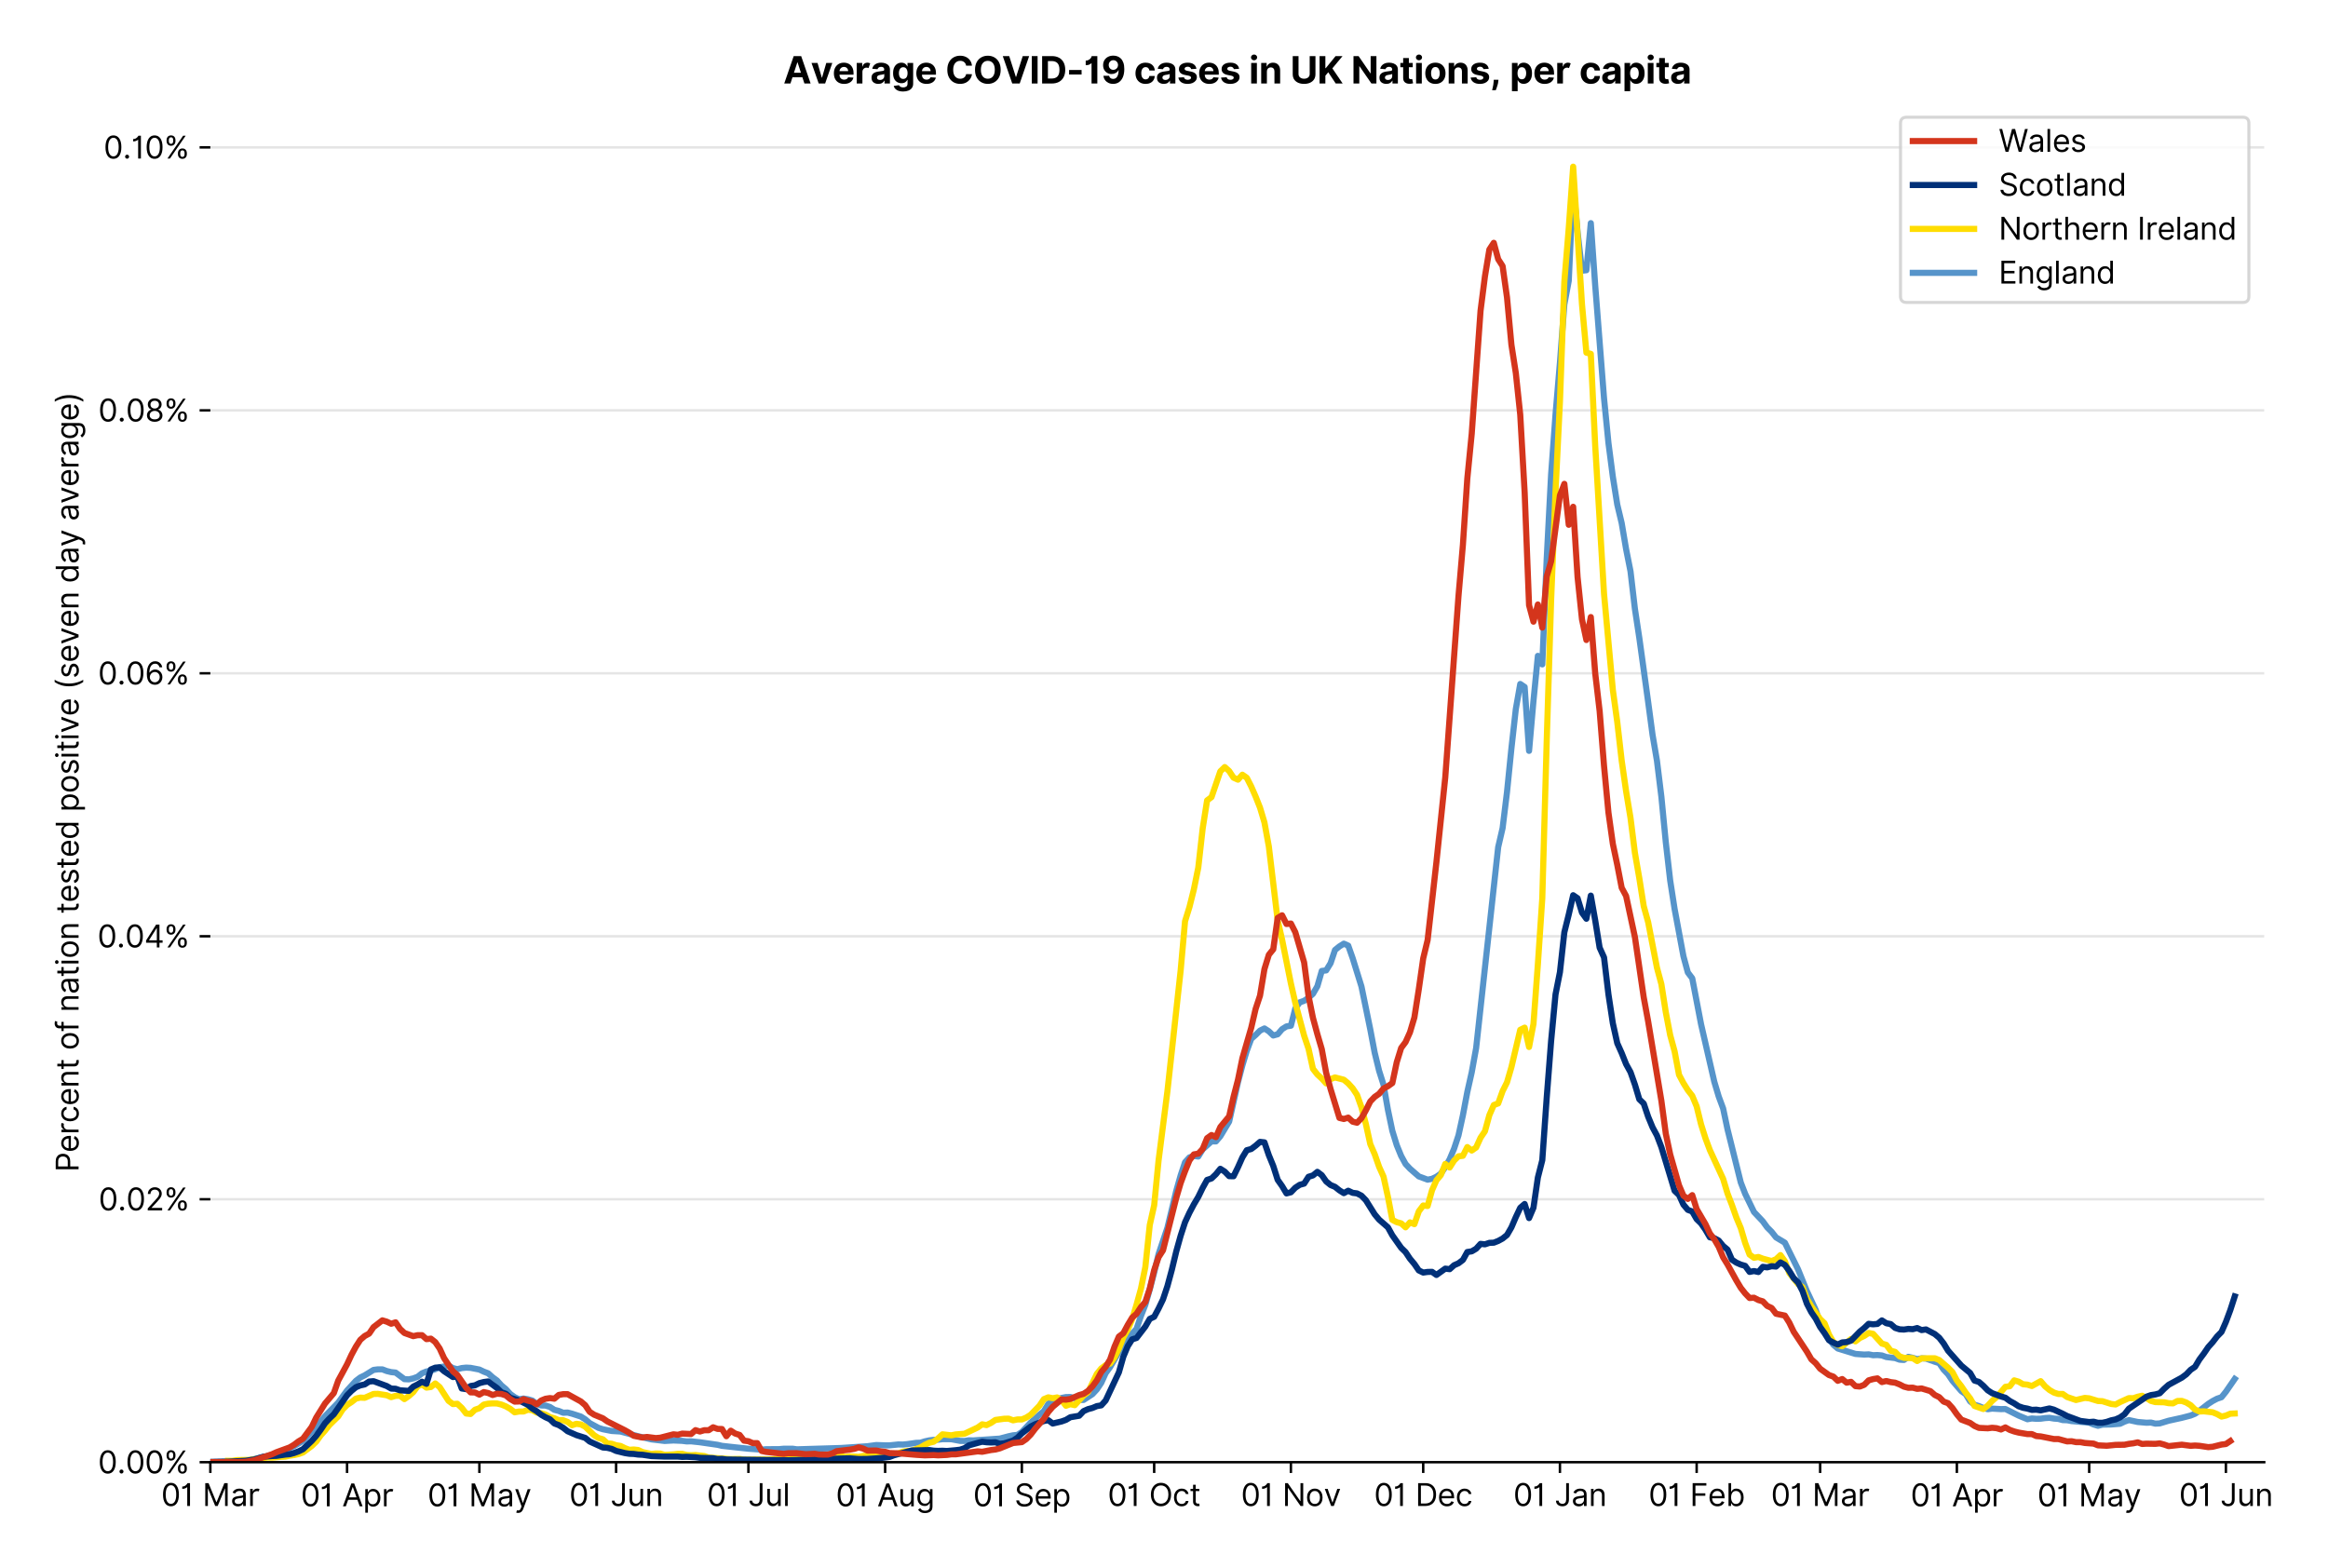 <?xml version="1.0" encoding="utf-8" standalone="no"?>
<!DOCTYPE svg PUBLIC "-//W3C//DTD SVG 1.1//EN"
  "http://www.w3.org/Graphics/SVG/1.1/DTD/svg11.dtd">
<svg version="1.1" viewBox="0 0 758.968 511.276" xmlns="http://www.w3.org/2000/svg" xmlns:xlink="http://www.w3.org/1999/xlink">
 <defs>
  <style type="text/css">*{stroke-linecap:butt;stroke-linejoin:round;}</style>
 </defs>
 <g id="figure_1">
  <g id="patch_1">
   <path d="M 0 511.276 
L 758.968 511.276 
L 758.968 0 
L 0 0 
z
" style="fill:#ffffff;"/>
  </g>
  <g id="axes_1">
   <g id="patch_2">
    <path d="M 68.575 476.745 
L 738.175 476.745 
L 738.175 33.225 
L 68.575 33.225 
z
" style="fill:#ffffff;"/>
   </g>
   <g id="matplotlib.axis_1">
    <g id="xtick_1">
     <g id="line2d_1">
      <defs>
       <path d="M 0 0 
L 0 3.5 
" id="ma68c9cacfc" style="stroke:#000000;stroke-width:0.8;"/>
      </defs>
      <g>
       <use style="stroke:#000000;stroke-width:0.8;" x="68.575" xlink:href="#ma68c9cacfc" y="476.745"/>
      </g>
     </g>
     <g id="text_1">
      <!-- 01 Mar -->
      <g transform="translate(52.538 491.018)scale(0.1 -0.1)">
       <defs>
        <path d="M 2000 -64 
Q 1230 -64 806 561 
Q 382 1186 382 2327 
Q 382 3459 809 4088 
Q 1236 4718 2000 4718 
Q 2764 4718 3191 4088 
Q 3618 3459 3618 2327 
Q 3618 1186 3194 561 
Q 2771 -64 2000 -64 
z
M 2000 436 
Q 2509 436 2791 927 
Q 3073 1418 3073 2327 
Q 3073 3234 2789 3730 
Q 2505 4227 2000 4227 
Q 1496 4227 1211 3730 
Q 927 3234 927 2327 
Q 927 1418 1210 927 
Q 1493 436 2000 436 
z
" id="Inter-Regular-30" transform="scale(0.016)"/>
        <path d="M 1973 4655 
L 1973 0 
L 1409 0 
L 1409 3836 
L 1373 3836 
Q 1341 3773 1209 3692 
Q 1077 3611 868 3551 
Q 659 3491 391 3491 
L 391 3964 
Q 661 3964 859 4061 
Q 1057 4159 1190 4291 
Q 1323 4423 1392 4529 
Q 1461 4636 1473 4655 
L 1973 4655 
z
" id="Inter-Regular-31" transform="scale(0.016)"/>
        <path id="Inter-Regular-20" transform="scale(0.016)"/>
        <path d="M 564 4655 
L 1236 4655 
L 2818 791 
L 2873 791 
L 4455 4655 
L 5127 4655 
L 5127 0 
L 4600 0 
L 4600 3536 
L 4555 3536 
L 3100 0 
L 2591 0 
L 1136 3536 
L 1091 3536 
L 1091 0 
L 564 0 
L 564 4655 
z
" id="Inter-Regular-4d" transform="scale(0.016)"/>
        <path d="M 1518 -82 
Q 1186 -82 916 44 
Q 646 170 486 410 
Q 327 650 327 991 
Q 327 1291 445 1478 
Q 564 1666 761 1773 
Q 959 1880 1199 1933 
Q 1439 1986 1682 2018 
Q 2000 2059 2199 2080 
Q 2398 2102 2490 2154 
Q 2582 2207 2582 2336 
L 2582 2355 
Q 2582 2691 2399 2877 
Q 2216 3064 1846 3064 
Q 1461 3064 1243 2895 
Q 1025 2727 936 2536 
L 427 2718 
Q 564 3036 792 3214 
Q 1021 3393 1292 3464 
Q 1564 3536 1827 3536 
Q 1996 3536 2215 3496 
Q 2434 3457 2640 3334 
Q 2846 3211 2982 2963 
Q 3118 2716 3118 2300 
L 3118 0 
L 2582 0 
L 2582 473 
L 2555 473 
Q 2500 359 2373 229 
Q 2246 100 2034 9 
Q 1823 -82 1518 -82 
z
M 1600 400 
Q 1918 400 2137 525 
Q 2357 650 2469 847 
Q 2582 1045 2582 1264 
L 2582 1755 
Q 2548 1714 2433 1681 
Q 2318 1648 2169 1624 
Q 2021 1600 1881 1583 
Q 1741 1566 1655 1555 
Q 1446 1527 1265 1467 
Q 1084 1407 974 1287 
Q 864 1168 864 964 
Q 864 684 1072 542 
Q 1280 400 1600 400 
z
" id="Inter-Regular-61" transform="scale(0.016)"/>
        <path d="M 491 0 
L 491 3491 
L 1009 3491 
L 1009 2964 
L 1046 2964 
Q 1139 3223 1389 3384 
Q 1639 3545 1955 3545 
Q 2100 3545 2209 3511 
Q 2318 3477 2400 3418 
L 2218 2964 
Q 2161 2993 2085 3010 
Q 2009 3027 1909 3027 
Q 1527 3027 1277 2794 
Q 1027 2561 1027 2209 
L 1027 0 
L 491 0 
z
" id="Inter-Regular-72" transform="scale(0.016)"/>
       </defs>
       <use xlink:href="#Inter-Regular-30"/>
       <use x="62.5" xlink:href="#Inter-Regular-31"/>
       <use x="106.676" xlink:href="#Inter-Regular-20"/>
       <use x="134.801" xlink:href="#Inter-Regular-4d"/>
       <use x="225.994" xlink:href="#Inter-Regular-61"/>
       <use x="282.386" xlink:href="#Inter-Regular-72"/>
      </g>
     </g>
    </g>
    <g id="xtick_2">
     <g id="line2d_2">
      <g>
       <use style="stroke:#000000;stroke-width:0.8;" x="113.149" xlink:href="#ma68c9cacfc" y="476.745"/>
      </g>
     </g>
     <g id="text_2">
      <!-- 01 Apr -->
      <g transform="translate(98.064 491.117)scale(0.1 -0.1)">
       <defs>
        <path d="M 755 0 
L 164 0 
L 1873 4655 
L 2455 4655 
L 4164 0 
L 3573 0 
L 3105 1318 
L 1223 1318 
L 755 0 
z
M 1400 1818 
L 2927 1818 
L 2182 3918 
L 2146 3918 
L 1400 1818 
z
" id="Inter-Regular-41" transform="scale(0.016)"/>
        <path d="M 491 -1309 
L 491 3491 
L 1009 3491 
L 1009 2936 
L 1073 2936 
Q 1132 3027 1237 3169 
Q 1343 3311 1542 3423 
Q 1741 3536 2082 3536 
Q 2523 3536 2859 3315 
Q 3196 3095 3384 2690 
Q 3573 2286 3573 1736 
Q 3573 1182 3384 776 
Q 3196 370 2861 148 
Q 2527 -73 2091 -73 
Q 1755 -73 1552 39 
Q 1350 152 1241 296 
Q 1132 441 1073 536 
L 1027 536 
L 1027 -1309 
L 491 -1309 
z
M 1018 1745 
Q 1018 1152 1276 780 
Q 1534 409 2018 409 
Q 2355 409 2581 587 
Q 2807 766 2921 1069 
Q 3036 1373 3036 1745 
Q 3036 2114 2923 2410 
Q 2811 2707 2585 2881 
Q 2359 3055 2018 3055 
Q 1527 3055 1272 2693 
Q 1018 2332 1018 1745 
z
" id="Inter-Regular-70" transform="scale(0.016)"/>
       </defs>
       <use xlink:href="#Inter-Regular-30"/>
       <use x="62.5" xlink:href="#Inter-Regular-31"/>
       <use x="106.676" xlink:href="#Inter-Regular-20"/>
       <use x="134.801" xlink:href="#Inter-Regular-41"/>
       <use x="202.415" xlink:href="#Inter-Regular-70"/>
       <use x="263.352" xlink:href="#Inter-Regular-72"/>
      </g>
     </g>
    </g>
    <g id="xtick_3">
     <g id="line2d_3">
      <g>
       <use style="stroke:#000000;stroke-width:0.8;" x="156.285" xlink:href="#ma68c9cacfc" y="476.745"/>
      </g>
     </g>
     <g id="text_3">
      <!-- 01 May -->
      <g transform="translate(139.382 491.117)scale(0.1 -0.1)">
       <defs>
        <path d="M 818 -1355 
Q 682 -1355 575 -1333 
Q 468 -1311 427 -1291 
L 564 -818 
Q 857 -893 1053 -814 
Q 1250 -736 1391 -345 
L 1509 -18 
L 218 3491 
L 800 3491 
L 1764 709 
L 1800 709 
L 2764 3491 
L 3346 3491 
L 1846 -564 
Q 1550 -1355 818 -1355 
z
" id="Inter-Regular-79" transform="scale(0.016)"/>
       </defs>
       <use xlink:href="#Inter-Regular-30"/>
       <use x="62.5" xlink:href="#Inter-Regular-31"/>
       <use x="106.676" xlink:href="#Inter-Regular-20"/>
       <use x="134.801" xlink:href="#Inter-Regular-4d"/>
       <use x="225.994" xlink:href="#Inter-Regular-61"/>
       <use x="282.386" xlink:href="#Inter-Regular-79"/>
      </g>
     </g>
    </g>
    <g id="xtick_4">
     <g id="line2d_4">
      <g>
       <use style="stroke:#000000;stroke-width:0.8;" x="200.859" xlink:href="#ma68c9cacfc" y="476.745"/>
      </g>
     </g>
     <g id="text_4">
      <!-- 01 Jun -->
      <g transform="translate(185.575 491.018)scale(0.1 -0.1)">
       <defs>
        <path d="M 2346 4655 
L 2909 4655 
L 2909 1327 
Q 2909 657 2549 296 
Q 2189 -64 1582 -64 
Q 1200 -64 902 76 
Q 605 216 434 475 
Q 264 734 264 1091 
L 818 1091 
Q 818 795 1034 615 
Q 1250 436 1582 436 
Q 1948 436 2147 664 
Q 2346 893 2346 1327 
L 2346 4655 
z
" id="Inter-Regular-4a" transform="scale(0.016)"/>
        <path d="M 2691 1427 
L 2691 3491 
L 3227 3491 
L 3227 0 
L 2691 0 
L 2691 591 
L 2655 591 
Q 2532 325 2273 140 
Q 2014 -45 1618 -45 
Q 1127 -45 809 280 
Q 491 605 491 1273 
L 491 3491 
L 1027 3491 
L 1027 1309 
Q 1027 927 1242 700 
Q 1457 473 1791 473 
Q 1991 473 2199 575 
Q 2407 677 2549 888 
Q 2691 1100 2691 1427 
z
" id="Inter-Regular-75" transform="scale(0.016)"/>
        <path d="M 1027 2100 
L 1027 0 
L 491 0 
L 491 3491 
L 1009 3491 
L 1009 2945 
L 1055 2945 
Q 1177 3211 1427 3373 
Q 1677 3536 2073 3536 
Q 2602 3536 2928 3211 
Q 3255 2886 3255 2218 
L 3255 0 
L 2718 0 
L 2718 2182 
Q 2718 2593 2504 2824 
Q 2291 3055 1918 3055 
Q 1534 3055 1280 2806 
Q 1027 2557 1027 2100 
z
" id="Inter-Regular-6e" transform="scale(0.016)"/>
       </defs>
       <use xlink:href="#Inter-Regular-30"/>
       <use x="62.5" xlink:href="#Inter-Regular-31"/>
       <use x="106.676" xlink:href="#Inter-Regular-20"/>
       <use x="134.801" xlink:href="#Inter-Regular-4a"/>
       <use x="189.063" xlink:href="#Inter-Regular-75"/>
       <use x="247.159" xlink:href="#Inter-Regular-6e"/>
      </g>
     </g>
    </g>
    <g id="xtick_5">
     <g id="line2d_5">
      <g>
       <use style="stroke:#000000;stroke-width:0.8;" x="243.996" xlink:href="#ma68c9cacfc" y="476.745"/>
      </g>
     </g>
     <g id="text_5">
      <!-- 01 Jul -->
      <g transform="translate(230.452 491.018)scale(0.1 -0.1)">
       <defs>
        <path d="M 1027 4655 
L 1027 0 
L 491 0 
L 491 4655 
L 1027 4655 
z
" id="Inter-Regular-6c" transform="scale(0.016)"/>
       </defs>
       <use xlink:href="#Inter-Regular-30"/>
       <use x="62.5" xlink:href="#Inter-Regular-31"/>
       <use x="106.676" xlink:href="#Inter-Regular-20"/>
       <use x="134.801" xlink:href="#Inter-Regular-4a"/>
       <use x="189.063" xlink:href="#Inter-Regular-75"/>
       <use x="247.159" xlink:href="#Inter-Regular-6c"/>
      </g>
     </g>
    </g>
    <g id="xtick_6">
     <g id="line2d_6">
      <g>
       <use style="stroke:#000000;stroke-width:0.8;" x="288.57" xlink:href="#ma68c9cacfc" y="476.745"/>
      </g>
     </g>
     <g id="text_6">
      <!-- 01 Aug -->
      <g transform="translate(272.498 491.117)scale(0.1 -0.1)">
       <defs>
        <path d="M 1900 -1382 
Q 1316 -1382 976 -1169 
Q 636 -957 473 -682 
L 900 -382 
Q 973 -477 1084 -601 
Q 1196 -725 1390 -817 
Q 1584 -909 1900 -909 
Q 2323 -909 2598 -704 
Q 2873 -500 2873 -64 
L 2873 645 
L 2827 645 
Q 2768 550 2660 410 
Q 2552 270 2351 162 
Q 2150 55 1809 55 
Q 1386 55 1051 255 
Q 716 455 521 836 
Q 327 1218 327 1764 
Q 327 2300 516 2699 
Q 705 3098 1041 3317 
Q 1377 3536 1818 3536 
Q 2159 3536 2360 3423 
Q 2561 3311 2669 3169 
Q 2777 3027 2836 2936 
L 2891 2936 
L 2891 3491 
L 3409 3491 
L 3409 -100 
Q 3409 -550 3205 -833 
Q 3002 -1116 2660 -1249 
Q 2318 -1382 1900 -1382 
z
M 1882 536 
Q 2366 536 2624 864 
Q 2882 1193 2882 1773 
Q 2882 2339 2627 2697 
Q 2373 3055 1882 3055 
Q 1541 3055 1315 2882 
Q 1089 2709 976 2418 
Q 864 2127 864 1773 
Q 864 1227 1120 881 
Q 1377 536 1882 536 
z
" id="Inter-Regular-67" transform="scale(0.016)"/>
       </defs>
       <use xlink:href="#Inter-Regular-30"/>
       <use x="62.5" xlink:href="#Inter-Regular-31"/>
       <use x="106.676" xlink:href="#Inter-Regular-20"/>
       <use x="134.801" xlink:href="#Inter-Regular-41"/>
       <use x="202.415" xlink:href="#Inter-Regular-75"/>
       <use x="260.511" xlink:href="#Inter-Regular-67"/>
      </g>
     </g>
    </g>
    <g id="xtick_7">
     <g id="line2d_7">
      <g>
       <use style="stroke:#000000;stroke-width:0.8;" x="333.144" xlink:href="#ma68c9cacfc" y="476.745"/>
      </g>
     </g>
     <g id="text_7">
      <!-- 01 Sep -->
      <g transform="translate(317.256 491.117)scale(0.1 -0.1)">
       <defs>
        <path d="M 3109 3491 
Q 3068 3836 2777 4027 
Q 2486 4218 2064 4218 
Q 1600 4218 1318 3999 
Q 1036 3780 1036 3445 
Q 1036 3195 1189 3042 
Q 1343 2889 1553 2803 
Q 1764 2718 1936 2673 
L 2409 2545 
Q 2591 2498 2815 2414 
Q 3039 2330 3244 2185 
Q 3450 2041 3584 1816 
Q 3718 1591 3718 1264 
Q 3718 886 3521 581 
Q 3325 277 2949 97 
Q 2573 -82 2036 -82 
Q 1286 -82 845 272 
Q 405 627 364 1200 
L 946 1200 
Q 968 936 1124 764 
Q 1280 593 1519 510 
Q 1759 427 2036 427 
Q 2359 427 2616 533 
Q 2873 639 3023 828 
Q 3173 1018 3173 1273 
Q 3173 1505 3043 1650 
Q 2914 1795 2702 1886 
Q 2491 1977 2246 2045 
L 1673 2209 
Q 1127 2366 809 2657 
Q 491 2948 491 3418 
Q 491 3809 703 4101 
Q 916 4393 1276 4555 
Q 1636 4718 2082 4718 
Q 2532 4718 2882 4558 
Q 3232 4398 3437 4120 
Q 3643 3843 3655 3491 
L 3109 3491 
z
" id="Inter-Regular-53" transform="scale(0.016)"/>
        <path d="M 1955 -73 
Q 1450 -73 1085 151 
Q 721 375 524 778 
Q 327 1182 327 1718 
Q 327 2255 524 2665 
Q 721 3075 1074 3305 
Q 1427 3536 1900 3536 
Q 2173 3536 2439 3445 
Q 2705 3355 2923 3151 
Q 3141 2948 3270 2614 
Q 3400 2280 3400 1791 
L 3400 1564 
L 866 1564 
Q 884 1005 1183 707 
Q 1482 409 1955 409 
Q 2271 409 2498 545 
Q 2725 682 2827 955 
L 3346 809 
Q 3223 414 2854 170 
Q 2486 -73 1955 -73 
z
M 866 2027 
L 2855 2027 
Q 2855 2470 2595 2762 
Q 2336 3055 1900 3055 
Q 1593 3055 1368 2911 
Q 1143 2768 1013 2533 
Q 884 2298 866 2027 
z
" id="Inter-Regular-65" transform="scale(0.016)"/>
       </defs>
       <use xlink:href="#Inter-Regular-30"/>
       <use x="62.5" xlink:href="#Inter-Regular-31"/>
       <use x="106.676" xlink:href="#Inter-Regular-20"/>
       <use x="134.801" xlink:href="#Inter-Regular-53"/>
       <use x="198.58" xlink:href="#Inter-Regular-65"/>
       <use x="256.818" xlink:href="#Inter-Regular-70"/>
      </g>
     </g>
    </g>
    <g id="xtick_8">
     <g id="line2d_8">
      <g>
       <use style="stroke:#000000;stroke-width:0.8;" x="376.28" xlink:href="#ma68c9cacfc" y="476.745"/>
      </g>
     </g>
     <g id="text_8">
      <!-- 01 Oct -->
      <g transform="translate(361.124 491.018)scale(0.1 -0.1)">
       <defs>
        <path d="M 4491 2327 
Q 4491 1591 4225 1054 
Q 3959 518 3495 227 
Q 3032 -64 2436 -64 
Q 1841 -64 1377 227 
Q 914 518 648 1054 
Q 382 1591 382 2327 
Q 382 3064 648 3600 
Q 914 4136 1377 4427 
Q 1841 4718 2436 4718 
Q 3032 4718 3495 4427 
Q 3959 4136 4225 3600 
Q 4491 3064 4491 2327 
z
M 3946 2327 
Q 3946 2932 3744 3348 
Q 3543 3764 3201 3977 
Q 2859 4191 2436 4191 
Q 2014 4191 1672 3977 
Q 1330 3764 1128 3348 
Q 927 2932 927 2327 
Q 927 1723 1128 1307 
Q 1330 891 1672 677 
Q 2014 464 2436 464 
Q 2859 464 3201 677 
Q 3543 891 3744 1307 
Q 3946 1723 3946 2327 
z
" id="Inter-Regular-4f" transform="scale(0.016)"/>
        <path d="M 1909 -73 
Q 1418 -73 1063 159 
Q 709 391 518 798 
Q 327 1205 327 1727 
Q 327 2259 524 2667 
Q 721 3075 1074 3305 
Q 1427 3536 1900 3536 
Q 2268 3536 2563 3400 
Q 2859 3264 3047 3018 
Q 3236 2773 3282 2445 
L 2746 2445 
Q 2684 2684 2474 2869 
Q 2264 3055 1909 3055 
Q 1439 3055 1151 2697 
Q 864 2339 864 1745 
Q 864 1139 1148 774 
Q 1432 409 1909 409 
Q 2223 409 2447 570 
Q 2671 732 2746 1018 
L 3282 1018 
Q 3236 709 3058 462 
Q 2880 216 2588 71 
Q 2296 -73 1909 -73 
z
" id="Inter-Regular-63" transform="scale(0.016)"/>
        <path d="M 2009 3491 
L 2009 3036 
L 1264 3036 
L 1264 1000 
Q 1264 773 1331 660 
Q 1398 548 1503 510 
Q 1609 473 1727 473 
Q 1816 473 1873 483 
Q 1930 493 1964 500 
L 2073 18 
Q 2018 -2 1920 -23 
Q 1823 -45 1673 -45 
Q 1446 -45 1228 52 
Q 1011 150 869 350 
Q 727 550 727 855 
L 727 3036 
L 200 3036 
L 200 3491 
L 727 3491 
L 727 4327 
L 1264 4327 
L 1264 3491 
L 2009 3491 
z
" id="Inter-Regular-74" transform="scale(0.016)"/>
       </defs>
       <use xlink:href="#Inter-Regular-30"/>
       <use x="62.5" xlink:href="#Inter-Regular-31"/>
       <use x="106.676" xlink:href="#Inter-Regular-20"/>
       <use x="134.801" xlink:href="#Inter-Regular-4f"/>
       <use x="210.938" xlink:href="#Inter-Regular-63"/>
       <use x="266.761" xlink:href="#Inter-Regular-74"/>
      </g>
     </g>
    </g>
    <g id="xtick_9">
     <g id="line2d_9">
      <g>
       <use style="stroke:#000000;stroke-width:0.8;" x="420.854" xlink:href="#ma68c9cacfc" y="476.745"/>
      </g>
     </g>
     <g id="text_9">
      <!-- 01 Nov -->
      <g transform="translate(404.583 491.018)scale(0.1 -0.1)">
       <defs>
        <path d="M 4255 4655 
L 4255 0 
L 3709 0 
L 1173 3655 
L 1127 3655 
L 1127 0 
L 564 0 
L 564 4655 
L 1109 4655 
L 3655 991 
L 3700 991 
L 3700 4655 
L 4255 4655 
z
" id="Inter-Regular-4e" transform="scale(0.016)"/>
        <path d="M 1909 -73 
Q 1436 -73 1080 152 
Q 725 377 526 781 
Q 327 1186 327 1727 
Q 327 2273 526 2679 
Q 725 3086 1080 3311 
Q 1436 3536 1909 3536 
Q 2382 3536 2737 3311 
Q 3093 3086 3292 2679 
Q 3491 2273 3491 1727 
Q 3491 1186 3292 781 
Q 3093 377 2737 152 
Q 2382 -73 1909 -73 
z
M 1909 409 
Q 2268 409 2500 593 
Q 2732 777 2843 1077 
Q 2955 1377 2955 1727 
Q 2955 2077 2843 2379 
Q 2732 2682 2500 2868 
Q 2268 3055 1909 3055 
Q 1550 3055 1318 2868 
Q 1086 2682 975 2379 
Q 864 2077 864 1727 
Q 864 1377 975 1077 
Q 1086 777 1318 593 
Q 1550 409 1909 409 
z
" id="Inter-Regular-6f" transform="scale(0.016)"/>
        <path d="M 3346 3491 
L 2055 0 
L 1509 0 
L 218 3491 
L 800 3491 
L 1764 709 
L 1800 709 
L 2764 3491 
L 3346 3491 
z
" id="Inter-Regular-76" transform="scale(0.016)"/>
       </defs>
       <use xlink:href="#Inter-Regular-30"/>
       <use x="62.5" xlink:href="#Inter-Regular-31"/>
       <use x="106.676" xlink:href="#Inter-Regular-20"/>
       <use x="134.801" xlink:href="#Inter-Regular-4e"/>
       <use x="210.085" xlink:href="#Inter-Regular-6f"/>
       <use x="269.744" xlink:href="#Inter-Regular-76"/>
      </g>
     </g>
    </g>
    <g id="xtick_10">
     <g id="line2d_10">
      <g>
       <use style="stroke:#000000;stroke-width:0.8;" x="463.991" xlink:href="#ma68c9cacfc" y="476.745"/>
      </g>
     </g>
     <g id="text_10">
      <!-- 01 Dec -->
      <g transform="translate(447.954 491.018)scale(0.1 -0.1)">
       <defs>
        <path d="M 2000 0 
L 564 0 
L 564 4655 
L 2064 4655 
Q 2741 4655 3223 4376 
Q 3705 4098 3961 3578 
Q 4218 3059 4218 2336 
Q 4218 1609 3959 1085 
Q 3700 561 3204 280 
Q 2709 0 2000 0 
z
M 1127 500 
L 1964 500 
Q 2830 500 3251 992 
Q 3673 1484 3673 2336 
Q 3673 3182 3259 3668 
Q 2846 4155 2027 4155 
L 1127 4155 
L 1127 500 
z
" id="Inter-Regular-44" transform="scale(0.016)"/>
       </defs>
       <use xlink:href="#Inter-Regular-30"/>
       <use x="62.5" xlink:href="#Inter-Regular-31"/>
       <use x="106.676" xlink:href="#Inter-Regular-20"/>
       <use x="134.801" xlink:href="#Inter-Regular-44"/>
       <use x="206.676" xlink:href="#Inter-Regular-65"/>
       <use x="264.915" xlink:href="#Inter-Regular-63"/>
      </g>
     </g>
    </g>
    <g id="xtick_11">
     <g id="line2d_11">
      <g>
       <use style="stroke:#000000;stroke-width:0.8;" x="508.565" xlink:href="#ma68c9cacfc" y="476.745"/>
      </g>
     </g>
     <g id="text_11">
      <!-- 01 Jan -->
      <g transform="translate(493.366 491.018)scale(0.1 -0.1)">
       <use xlink:href="#Inter-Regular-30"/>
       <use x="62.5" xlink:href="#Inter-Regular-31"/>
       <use x="106.676" xlink:href="#Inter-Regular-20"/>
       <use x="134.801" xlink:href="#Inter-Regular-4a"/>
       <use x="189.063" xlink:href="#Inter-Regular-61"/>
       <use x="245.455" xlink:href="#Inter-Regular-6e"/>
      </g>
     </g>
    </g>
    <g id="xtick_12">
     <g id="line2d_12">
      <g>
       <use style="stroke:#000000;stroke-width:0.8;" x="553.139" xlink:href="#ma68c9cacfc" y="476.745"/>
      </g>
     </g>
     <g id="text_12">
      <!-- 01 Feb -->
      <g transform="translate(537.45 491.018)scale(0.1 -0.1)">
       <defs>
        <path d="M 564 0 
L 564 4655 
L 3355 4655 
L 3355 4155 
L 1127 4155 
L 1127 2582 
L 3146 2582 
L 3146 2082 
L 1127 2082 
L 1127 0 
L 564 0 
z
" id="Inter-Regular-46" transform="scale(0.016)"/>
        <path d="M 564 0 
L 564 4655 
L 1100 4655 
L 1100 2936 
L 1146 2936 
Q 1205 3027 1310 3169 
Q 1416 3311 1615 3423 
Q 1814 3536 2155 3536 
Q 2596 3536 2932 3315 
Q 3268 3095 3457 2690 
Q 3646 2286 3646 1736 
Q 3646 1182 3457 776 
Q 3268 370 2934 148 
Q 2600 -73 2164 -73 
Q 1827 -73 1625 39 
Q 1423 152 1314 296 
Q 1205 441 1146 536 
L 1082 536 
L 1082 0 
L 564 0 
z
M 1091 1745 
Q 1091 1152 1349 780 
Q 1607 409 2091 409 
Q 2427 409 2653 587 
Q 2880 766 2994 1069 
Q 3109 1373 3109 1745 
Q 3109 2114 2996 2410 
Q 2884 2707 2658 2881 
Q 2432 3055 2091 3055 
Q 1600 3055 1345 2693 
Q 1091 2332 1091 1745 
z
" id="Inter-Regular-62" transform="scale(0.016)"/>
       </defs>
       <use xlink:href="#Inter-Regular-30"/>
       <use x="62.5" xlink:href="#Inter-Regular-31"/>
       <use x="106.676" xlink:href="#Inter-Regular-20"/>
       <use x="134.801" xlink:href="#Inter-Regular-46"/>
       <use x="193.466" xlink:href="#Inter-Regular-65"/>
       <use x="251.705" xlink:href="#Inter-Regular-62"/>
      </g>
     </g>
    </g>
    <g id="xtick_13">
     <g id="line2d_13">
      <g>
       <use style="stroke:#000000;stroke-width:0.8;" x="593.399" xlink:href="#ma68c9cacfc" y="476.745"/>
      </g>
     </g>
     <g id="text_13">
      <!-- 01 Mar -->
      <g transform="translate(577.363 491.018)scale(0.1 -0.1)">
       <use xlink:href="#Inter-Regular-30"/>
       <use x="62.5" xlink:href="#Inter-Regular-31"/>
       <use x="106.676" xlink:href="#Inter-Regular-20"/>
       <use x="134.801" xlink:href="#Inter-Regular-4d"/>
       <use x="225.994" xlink:href="#Inter-Regular-61"/>
       <use x="282.386" xlink:href="#Inter-Regular-72"/>
      </g>
     </g>
    </g>
    <g id="xtick_14">
     <g id="line2d_14">
      <g>
       <use style="stroke:#000000;stroke-width:0.8;" x="637.973" xlink:href="#ma68c9cacfc" y="476.745"/>
      </g>
     </g>
     <g id="text_14">
      <!-- 01 Apr -->
      <g transform="translate(622.888 491.117)scale(0.1 -0.1)">
       <use xlink:href="#Inter-Regular-30"/>
       <use x="62.5" xlink:href="#Inter-Regular-31"/>
       <use x="106.676" xlink:href="#Inter-Regular-20"/>
       <use x="134.801" xlink:href="#Inter-Regular-41"/>
       <use x="202.415" xlink:href="#Inter-Regular-70"/>
       <use x="263.352" xlink:href="#Inter-Regular-72"/>
      </g>
     </g>
    </g>
    <g id="xtick_15">
     <g id="line2d_15">
      <g>
       <use style="stroke:#000000;stroke-width:0.8;" x="681.11" xlink:href="#ma68c9cacfc" y="476.745"/>
      </g>
     </g>
     <g id="text_15">
      <!-- 01 May -->
      <g transform="translate(664.207 491.117)scale(0.1 -0.1)">
       <use xlink:href="#Inter-Regular-30"/>
       <use x="62.5" xlink:href="#Inter-Regular-31"/>
       <use x="106.676" xlink:href="#Inter-Regular-20"/>
       <use x="134.801" xlink:href="#Inter-Regular-4d"/>
       <use x="225.994" xlink:href="#Inter-Regular-61"/>
       <use x="282.386" xlink:href="#Inter-Regular-79"/>
      </g>
     </g>
    </g>
    <g id="xtick_16">
     <g id="line2d_16">
      <g>
       <use style="stroke:#000000;stroke-width:0.8;" x="725.684" xlink:href="#ma68c9cacfc" y="476.745"/>
      </g>
     </g>
     <g id="text_16">
      <!-- 01 Jun -->
      <g transform="translate(710.399 491.018)scale(0.1 -0.1)">
       <use xlink:href="#Inter-Regular-30"/>
       <use x="62.5" xlink:href="#Inter-Regular-31"/>
       <use x="106.676" xlink:href="#Inter-Regular-20"/>
       <use x="134.801" xlink:href="#Inter-Regular-4a"/>
       <use x="189.063" xlink:href="#Inter-Regular-75"/>
       <use x="247.159" xlink:href="#Inter-Regular-6e"/>
      </g>
     </g>
    </g>
   </g>
   <g id="matplotlib.axis_2">
    <g id="ytick_1">
     <g id="line2d_17">
      <path clip-path="url(#pf6e343605d)" d="M 68.575 476.745 
L 738.175 476.745 
" style="fill:none;stroke:#e5e5e5;stroke-linecap:square;stroke-width:0.8;"/>
     </g>
     <g id="line2d_18">
      <defs>
       <path d="M 0 0 
L -3.5 0 
" id="m289e9243c7" style="stroke:#000000;stroke-width:0.8;"/>
      </defs>
      <g>
       <use style="stroke:#000000;stroke-width:0.8;" x="68.575" xlink:href="#m289e9243c7" y="476.745"/>
      </g>
     </g>
     <g id="text_17">
      <!-- 0.00% -->
      <g transform="translate(31.944 480.382)scale(0.1 -0.1)">
       <defs>
        <path d="M 882 -36 
Q 714 -36 593 84 
Q 473 205 473 373 
Q 473 541 593 661 
Q 714 782 882 782 
Q 1050 782 1170 661 
Q 1291 541 1291 373 
Q 1291 205 1170 84 
Q 1050 -36 882 -36 
z
" id="Inter-Regular-2e" transform="scale(0.016)"/>
        <path d="M 2855 873 
L 2855 1118 
Q 2855 1373 2960 1585 
Q 3066 1798 3269 1926 
Q 3473 2055 3764 2055 
Q 4059 2055 4259 1926 
Q 4459 1798 4561 1585 
Q 4664 1373 4664 1118 
L 4664 873 
Q 4664 618 4560 405 
Q 4457 193 4256 64 
Q 4055 -64 3764 -64 
Q 3468 -64 3266 64 
Q 3064 193 2959 405 
Q 2855 618 2855 873 
z
M 536 3536 
L 536 3782 
Q 536 4036 642 4248 
Q 748 4461 951 4589 
Q 1155 4718 1446 4718 
Q 1741 4718 1941 4589 
Q 2141 4461 2243 4248 
Q 2346 4036 2346 3782 
L 2346 3536 
Q 2346 3282 2242 3069 
Q 2139 2857 1937 2728 
Q 1736 2600 1446 2600 
Q 1150 2600 948 2728 
Q 746 2857 641 3069 
Q 536 3282 536 3536 
z
M 709 0 
L 3909 4655 
L 4427 4655 
L 1227 0 
L 709 0 
z
M 3318 1118 
L 3318 873 
Q 3318 661 3418 494 
Q 3518 327 3764 327 
Q 4002 327 4101 494 
Q 4200 661 4200 873 
L 4200 1118 
Q 4200 1330 4104 1497 
Q 4009 1664 3764 1664 
Q 3525 1664 3421 1497 
Q 3318 1330 3318 1118 
z
M 1000 3782 
L 1000 3536 
Q 1000 3325 1100 3158 
Q 1200 2991 1446 2991 
Q 1684 2991 1783 3158 
Q 1882 3325 1882 3536 
L 1882 3782 
Q 1882 3993 1786 4160 
Q 1691 4327 1446 4327 
Q 1207 4327 1103 4160 
Q 1000 3993 1000 3782 
z
" id="Inter-Regular-25" transform="scale(0.016)"/>
       </defs>
       <use xlink:href="#Inter-Regular-30"/>
       <use x="62.5" xlink:href="#Inter-Regular-2e"/>
       <use x="90.057" xlink:href="#Inter-Regular-30"/>
       <use x="152.557" xlink:href="#Inter-Regular-30"/>
       <use x="215.057" xlink:href="#Inter-Regular-25"/>
      </g>
     </g>
    </g>
    <g id="ytick_2">
     <g id="line2d_19">
      <path clip-path="url(#pf6e343605d)" d="M 68.575 391.006 
L 738.175 391.006 
" style="fill:none;stroke:#e5e5e5;stroke-linecap:square;stroke-width:0.8;"/>
     </g>
     <g id="line2d_20">
      <g>
       <use style="stroke:#000000;stroke-width:0.8;" x="68.575" xlink:href="#m289e9243c7" y="391.006"/>
      </g>
     </g>
     <g id="text_18">
      <!-- 0.02% -->
      <g transform="translate(32.142 394.643)scale(0.1 -0.1)">
       <defs>
        <path d="M 482 0 
L 482 409 
L 2018 2091 
Q 2289 2386 2464 2605 
Q 2639 2825 2724 3019 
Q 2809 3214 2809 3427 
Q 2809 3795 2553 4011 
Q 2298 4227 1918 4227 
Q 1514 4227 1275 3985 
Q 1036 3743 1036 3345 
L 500 3345 
Q 500 3755 688 4064 
Q 877 4373 1203 4545 
Q 1530 4718 1936 4718 
Q 2346 4718 2661 4545 
Q 2977 4373 3156 4079 
Q 3336 3786 3336 3427 
Q 3336 3170 3244 2926 
Q 3152 2682 2926 2383 
Q 2700 2084 2300 1655 
L 1255 536 
L 1255 500 
L 3418 500 
L 3418 0 
L 482 0 
z
" id="Inter-Regular-32" transform="scale(0.016)"/>
       </defs>
       <use xlink:href="#Inter-Regular-30"/>
       <use x="62.5" xlink:href="#Inter-Regular-2e"/>
       <use x="90.057" xlink:href="#Inter-Regular-30"/>
       <use x="152.557" xlink:href="#Inter-Regular-32"/>
       <use x="213.068" xlink:href="#Inter-Regular-25"/>
      </g>
     </g>
    </g>
    <g id="ytick_3">
     <g id="line2d_21">
      <path clip-path="url(#pf6e343605d)" d="M 68.575 305.267 
L 738.175 305.267 
" style="fill:none;stroke:#e5e5e5;stroke-linecap:square;stroke-width:0.8;"/>
     </g>
     <g id="line2d_22">
      <g>
       <use style="stroke:#000000;stroke-width:0.8;" x="68.575" xlink:href="#m289e9243c7" y="305.267"/>
      </g>
     </g>
     <g id="text_19">
      <!-- 0.04% -->
      <g transform="translate(31.773 308.903)scale(0.1 -0.1)">
       <defs>
        <path d="M 373 955 
L 373 1418 
L 2418 4655 
L 3100 4655 
L 3100 1455 
L 3736 1455 
L 3736 955 
L 3100 955 
L 3100 0 
L 2564 0 
L 2564 955 
L 373 955 
z
M 2564 1455 
L 2564 3936 
L 2527 3936 
L 982 1491 
L 982 1455 
L 2564 1455 
z
" id="Inter-Regular-34" transform="scale(0.016)"/>
       </defs>
       <use xlink:href="#Inter-Regular-30"/>
       <use x="62.5" xlink:href="#Inter-Regular-2e"/>
       <use x="90.057" xlink:href="#Inter-Regular-30"/>
       <use x="152.557" xlink:href="#Inter-Regular-34"/>
       <use x="216.761" xlink:href="#Inter-Regular-25"/>
      </g>
     </g>
    </g>
    <g id="ytick_4">
     <g id="line2d_23">
      <path clip-path="url(#pf6e343605d)" d="M 68.575 219.528 
L 738.175 219.528 
" style="fill:none;stroke:#e5e5e5;stroke-linecap:square;stroke-width:0.8;"/>
     </g>
     <g id="line2d_24">
      <g>
       <use style="stroke:#000000;stroke-width:0.8;" x="68.575" xlink:href="#m289e9243c7" y="219.528"/>
      </g>
     </g>
     <g id="text_20">
      <!-- 0.06% -->
      <g transform="translate(31.958 223.164)scale(0.1 -0.1)">
       <defs>
        <path d="M 2027 -64 
Q 1741 -59 1454 45 
Q 1168 150 932 399 
Q 696 648 552 1074 
Q 409 1500 409 2145 
Q 409 3386 861 4056 
Q 1314 4727 2100 4727 
Q 2686 4727 3073 4384 
Q 3461 4041 3546 3491 
L 2991 3491 
Q 2914 3811 2691 4019 
Q 2468 4227 2100 4227 
Q 1559 4227 1249 3755 
Q 939 3284 936 2427 
L 973 2427 
Q 1164 2716 1461 2880 
Q 1759 3045 2118 3045 
Q 2518 3045 2850 2846 
Q 3182 2648 3382 2299 
Q 3582 1950 3582 1500 
Q 3582 1068 3389 710 
Q 3196 352 2847 142 
Q 2498 -68 2027 -64 
z
M 2027 436 
Q 2314 436 2542 579 
Q 2771 723 2903 964 
Q 3036 1205 3036 1500 
Q 3036 1789 2908 2026 
Q 2780 2264 2556 2404 
Q 2332 2545 2046 2545 
Q 1757 2545 1525 2397 
Q 1293 2250 1157 2010 
Q 1021 1770 1018 1491 
Q 1018 1214 1149 973 
Q 1280 732 1508 584 
Q 1736 436 2027 436 
z
" id="Inter-Regular-36" transform="scale(0.016)"/>
       </defs>
       <use xlink:href="#Inter-Regular-30"/>
       <use x="62.5" xlink:href="#Inter-Regular-2e"/>
       <use x="90.057" xlink:href="#Inter-Regular-30"/>
       <use x="152.557" xlink:href="#Inter-Regular-36"/>
       <use x="214.915" xlink:href="#Inter-Regular-25"/>
      </g>
     </g>
    </g>
    <g id="ytick_5">
     <g id="line2d_25">
      <path clip-path="url(#pf6e343605d)" d="M 68.575 133.788 
L 738.175 133.788 
" style="fill:none;stroke:#e5e5e5;stroke-linecap:square;stroke-width:0.8;"/>
     </g>
     <g id="line2d_26">
      <g>
       <use style="stroke:#000000;stroke-width:0.8;" x="68.575" xlink:href="#m289e9243c7" y="133.788"/>
      </g>
     </g>
     <g id="text_21">
      <!-- 0.08% -->
      <g transform="translate(32.028 137.425)scale(0.1 -0.1)">
       <defs>
        <path d="M 1973 -64 
Q 1505 -64 1147 103 
Q 789 270 589 564 
Q 389 859 391 1236 
Q 389 1532 507 1783 
Q 625 2034 830 2203 
Q 1036 2373 1291 2418 
L 1291 2445 
Q 957 2532 759 2821 
Q 561 3111 564 3482 
Q 561 3836 743 4115 
Q 925 4395 1244 4556 
Q 1564 4718 1973 4718 
Q 2377 4718 2695 4556 
Q 3014 4395 3197 4115 
Q 3380 3836 3382 3482 
Q 3380 3111 3181 2821 
Q 2982 2532 2655 2445 
L 2655 2418 
Q 2907 2373 3109 2203 
Q 3311 2034 3431 1783 
Q 3552 1532 3555 1236 
Q 3552 859 3351 564 
Q 3150 270 2794 103 
Q 2439 -64 1973 -64 
z
M 1973 436 
Q 2446 436 2722 662 
Q 2998 889 3000 1264 
Q 2998 1527 2864 1729 
Q 2730 1932 2499 2048 
Q 2268 2164 1973 2164 
Q 1675 2164 1442 2048 
Q 1209 1932 1076 1729 
Q 943 1527 946 1264 
Q 943 889 1218 662 
Q 1493 436 1973 436 
z
M 1973 2645 
Q 2348 2645 2591 2864 
Q 2834 3084 2836 3445 
Q 2834 3800 2596 4013 
Q 2359 4227 1973 4227 
Q 1582 4227 1344 4013 
Q 1107 3800 1109 3445 
Q 1107 3084 1349 2864 
Q 1591 2645 1973 2645 
z
" id="Inter-Regular-38" transform="scale(0.016)"/>
       </defs>
       <use xlink:href="#Inter-Regular-30"/>
       <use x="62.5" xlink:href="#Inter-Regular-2e"/>
       <use x="90.057" xlink:href="#Inter-Regular-30"/>
       <use x="152.557" xlink:href="#Inter-Regular-38"/>
       <use x="214.205" xlink:href="#Inter-Regular-25"/>
      </g>
     </g>
    </g>
    <g id="ytick_6">
     <g id="line2d_27">
      <path clip-path="url(#pf6e343605d)" d="M 68.575 48.049 
L 738.175 48.049 
" style="fill:none;stroke:#e5e5e5;stroke-linecap:square;stroke-width:0.8;"/>
     </g>
     <g id="line2d_28">
      <g>
       <use style="stroke:#000000;stroke-width:0.8;" x="68.575" xlink:href="#m289e9243c7" y="48.049"/>
      </g>
     </g>
     <g id="text_22">
      <!-- 0.10% -->
      <g transform="translate(33.777 51.686)scale(0.1 -0.1)">
       <use xlink:href="#Inter-Regular-30"/>
       <use x="62.5" xlink:href="#Inter-Regular-2e"/>
       <use x="90.057" xlink:href="#Inter-Regular-31"/>
       <use x="134.233" xlink:href="#Inter-Regular-30"/>
       <use x="196.733" xlink:href="#Inter-Regular-25"/>
      </g>
     </g>
    </g>
    <g id="text_23">
     <!-- Percent of nation tested positive (seven day average) -->
     <g transform="translate(25.614 382.124)rotate(-90)scale(0.1 -0.1)">
      <defs>
       <path d="M 564 0 
L 564 4655 
L 2136 4655 
Q 2684 4655 3033 4458 
Q 3382 4261 3550 3927 
Q 3718 3593 3718 3182 
Q 3718 2770 3551 2434 
Q 3384 2098 3036 1899 
Q 2689 1700 2146 1700 
L 1127 1700 
L 1127 0 
L 564 0 
z
M 1127 2200 
L 2127 2200 
Q 2689 2200 2926 2482 
Q 3164 2764 3164 3182 
Q 3164 3602 2925 3878 
Q 2686 4155 2118 4155 
L 1127 4155 
L 1127 2200 
z
" id="Inter-Regular-50" transform="scale(0.016)"/>
       <path d="M 2046 3491 
L 2046 3036 
L 1264 3036 
L 1264 0 
L 727 0 
L 727 3036 
L 164 3036 
L 164 3491 
L 727 3491 
L 727 3973 
Q 727 4273 868 4473 
Q 1009 4673 1234 4773 
Q 1459 4873 1709 4873 
Q 1907 4873 2032 4841 
Q 2157 4809 2218 4782 
L 2064 4318 
Q 2023 4332 1951 4352 
Q 1880 4373 1764 4373 
Q 1498 4373 1381 4239 
Q 1264 4105 1264 3845 
L 1264 3491 
L 2046 3491 
z
" id="Inter-Regular-66" transform="scale(0.016)"/>
       <path d="M 491 0 
L 491 3491 
L 1027 3491 
L 1027 0 
L 491 0 
z
M 764 4073 
Q 607 4073 494 4179 
Q 382 4286 382 4436 
Q 382 4586 494 4693 
Q 607 4800 764 4800 
Q 921 4800 1033 4693 
Q 1146 4586 1146 4436 
Q 1146 4286 1033 4179 
Q 921 4073 764 4073 
z
" id="Inter-Regular-69" transform="scale(0.016)"/>
       <path d="M 2964 2709 
L 2482 2573 
Q 2411 2755 2245 2914 
Q 2080 3073 1727 3073 
Q 1407 3073 1194 2926 
Q 982 2780 982 2555 
Q 982 2355 1127 2239 
Q 1273 2123 1582 2045 
L 2100 1918 
Q 3027 1691 3027 973 
Q 3027 673 2855 436 
Q 2684 200 2377 63 
Q 2071 -73 1664 -73 
Q 1130 -73 780 159 
Q 430 391 336 836 
L 846 964 
Q 989 400 1655 400 
Q 2030 400 2251 560 
Q 2473 720 2473 945 
Q 2473 1316 1955 1436 
L 1373 1573 
Q 893 1686 669 1926 
Q 446 2166 446 2527 
Q 446 2823 613 3050 
Q 780 3277 1069 3406 
Q 1359 3536 1727 3536 
Q 2246 3536 2542 3309 
Q 2839 3082 2964 2709 
z
" id="Inter-Regular-73" transform="scale(0.016)"/>
       <path d="M 1809 -73 
Q 1373 -73 1039 148 
Q 705 370 516 776 
Q 327 1182 327 1736 
Q 327 2286 516 2690 
Q 705 3095 1041 3315 
Q 1377 3536 1818 3536 
Q 2159 3536 2358 3423 
Q 2557 3311 2662 3169 
Q 2768 3027 2827 2936 
L 2873 2936 
L 2873 4655 
L 3409 4655 
L 3409 0 
L 2891 0 
L 2891 536 
L 2827 536 
Q 2768 441 2659 296 
Q 2550 152 2348 39 
Q 2146 -73 1809 -73 
z
M 1882 409 
Q 2366 409 2624 780 
Q 2882 1152 2882 1745 
Q 2882 2332 2627 2693 
Q 2373 3055 1882 3055 
Q 1541 3055 1315 2881 
Q 1089 2707 976 2410 
Q 864 2114 864 1745 
Q 864 1373 978 1069 
Q 1093 766 1319 587 
Q 1546 409 1882 409 
z
" id="Inter-Regular-64" transform="scale(0.016)"/>
       <path d="M 682 1964 
Q 682 2823 906 3544 
Q 1130 4266 1546 4873 
L 2018 4873 
Q 1800 4573 1623 4095 
Q 1446 3618 1341 3061 
Q 1236 2505 1236 1964 
Q 1236 1423 1341 866 
Q 1446 309 1623 -168 
Q 1800 -645 2018 -945 
L 1546 -945 
Q 1130 -339 906 383 
Q 682 1105 682 1964 
z
" id="Inter-Regular-28" transform="scale(0.016)"/>
       <path d="M 1638 1940 
Q 1638 1081 1414 359 
Q 1191 -362 775 -969 
L 302 -969 
Q 520 -669 697 -191 
Q 875 286 979 842 
Q 1084 1399 1084 1940 
Q 1084 2481 979 3038 
Q 875 3595 697 4072 
Q 520 4549 302 4849 
L 775 4849 
Q 1191 4243 1414 3521 
Q 1638 2799 1638 1940 
z
" id="Inter-Regular-29" transform="scale(0.016)"/>
      </defs>
      <use xlink:href="#Inter-Regular-50"/>
      <use x="63.494" xlink:href="#Inter-Regular-65"/>
      <use x="121.733" xlink:href="#Inter-Regular-72"/>
      <use x="160.085" xlink:href="#Inter-Regular-63"/>
      <use x="215.909" xlink:href="#Inter-Regular-65"/>
      <use x="274.148" xlink:href="#Inter-Regular-6e"/>
      <use x="332.671" xlink:href="#Inter-Regular-74"/>
      <use x="369.034" xlink:href="#Inter-Regular-20"/>
      <use x="397.159" xlink:href="#Inter-Regular-6f"/>
      <use x="456.818" xlink:href="#Inter-Regular-66"/>
      <use x="492.898" xlink:href="#Inter-Regular-20"/>
      <use x="521.023" xlink:href="#Inter-Regular-6e"/>
      <use x="579.546" xlink:href="#Inter-Regular-61"/>
      <use x="635.938" xlink:href="#Inter-Regular-74"/>
      <use x="672.301" xlink:href="#Inter-Regular-69"/>
      <use x="696.023" xlink:href="#Inter-Regular-6f"/>
      <use x="755.682" xlink:href="#Inter-Regular-6e"/>
      <use x="814.205" xlink:href="#Inter-Regular-20"/>
      <use x="842.33" xlink:href="#Inter-Regular-74"/>
      <use x="878.693" xlink:href="#Inter-Regular-65"/>
      <use x="936.932" xlink:href="#Inter-Regular-73"/>
      <use x="989.205" xlink:href="#Inter-Regular-74"/>
      <use x="1025.568" xlink:href="#Inter-Regular-65"/>
      <use x="1083.807" xlink:href="#Inter-Regular-64"/>
      <use x="1145.881" xlink:href="#Inter-Regular-20"/>
      <use x="1174.006" xlink:href="#Inter-Regular-70"/>
      <use x="1234.943" xlink:href="#Inter-Regular-6f"/>
      <use x="1294.602" xlink:href="#Inter-Regular-73"/>
      <use x="1346.875" xlink:href="#Inter-Regular-69"/>
      <use x="1370.597" xlink:href="#Inter-Regular-74"/>
      <use x="1406.96" xlink:href="#Inter-Regular-69"/>
      <use x="1430.682" xlink:href="#Inter-Regular-76"/>
      <use x="1486.364" xlink:href="#Inter-Regular-65"/>
      <use x="1544.603" xlink:href="#Inter-Regular-20"/>
      <use x="1572.728" xlink:href="#Inter-Regular-28"/>
      <use x="1608.949" xlink:href="#Inter-Regular-73"/>
      <use x="1661.222" xlink:href="#Inter-Regular-65"/>
      <use x="1719.46" xlink:href="#Inter-Regular-76"/>
      <use x="1775.142" xlink:href="#Inter-Regular-65"/>
      <use x="1833.381" xlink:href="#Inter-Regular-6e"/>
      <use x="1891.904" xlink:href="#Inter-Regular-20"/>
      <use x="1920.029" xlink:href="#Inter-Regular-64"/>
      <use x="1982.103" xlink:href="#Inter-Regular-61"/>
      <use x="2038.495" xlink:href="#Inter-Regular-79"/>
      <use x="2094.176" xlink:href="#Inter-Regular-20"/>
      <use x="2122.301" xlink:href="#Inter-Regular-61"/>
      <use x="2178.694" xlink:href="#Inter-Regular-76"/>
      <use x="2234.375" xlink:href="#Inter-Regular-65"/>
      <use x="2292.614" xlink:href="#Inter-Regular-72"/>
      <use x="2330.966" xlink:href="#Inter-Regular-61"/>
      <use x="2387.358" xlink:href="#Inter-Regular-67"/>
      <use x="2448.296" xlink:href="#Inter-Regular-65"/>
      <use x="2506.535" xlink:href="#Inter-Regular-29"/>
     </g>
    </g>
   </g>
   <g id="line2d_29">
    <path clip-path="url(#pf6e343605d)" d="M 24.001 476.73 
L 47.007 476.743 
L 68.575 476.686 
L 78.64 476.349 
L 81.516 476.065 
L 88.705 474.327 
L 91.581 473.376 
L 95.895 471.458 
L 98.77 469.801 
L 101.646 466.743 
L 103.084 465.279 
L 105.96 461.745 
L 110.273 457.312 
L 113.149 453.359 
L 116.025 450.223 
L 117.463 449.124 
L 118.901 448.43 
L 121.776 446.654 
L 123.214 446.474 
L 124.652 446.477 
L 126.09 447.025 
L 127.528 447.373 
L 128.966 447.52 
L 131.841 449.661 
L 133.279 449.737 
L 134.717 449.423 
L 136.155 448.891 
L 137.593 447.75 
L 139.031 447.173 
L 140.469 446.898 
L 141.907 446.426 
L 143.344 445.793 
L 146.22 445.263 
L 147.658 446.061 
L 149.096 446.428 
L 150.534 446.056 
L 151.972 445.909 
L 153.41 445.984 
L 156.285 446.539 
L 157.723 447.223 
L 159.161 447.772 
L 160.599 449.058 
L 162.037 450.117 
L 163.475 451.716 
L 164.913 452.913 
L 166.35 454.509 
L 167.788 455.542 
L 169.226 456.226 
L 170.664 455.99 
L 172.102 456.228 
L 173.54 456.636 
L 174.978 457.72 
L 176.416 458.253 
L 177.853 458.282 
L 179.291 458.731 
L 180.729 459.662 
L 182.167 460.027 
L 183.605 460.618 
L 185.043 460.556 
L 186.481 460.925 
L 189.356 461.853 
L 190.794 462.755 
L 192.232 463.989 
L 195.108 465.544 
L 196.546 466.001 
L 199.422 466.565 
L 202.297 466.741 
L 208.049 468.279 
L 212.362 469.304 
L 216.676 469.819 
L 219.552 469.663 
L 222.428 469.785 
L 223.865 469.97 
L 225.303 469.936 
L 228.179 470.246 
L 233.931 471.074 
L 235.368 471.41 
L 239.682 471.89 
L 243.996 472.344 
L 248.309 472.656 
L 249.747 472.515 
L 254.061 472.48 
L 255.499 472.35 
L 258.374 472.341 
L 259.812 472.543 
L 274.191 472.111 
L 282.818 471.534 
L 285.694 471.151 
L 288.57 471.25 
L 290.008 471.254 
L 292.883 470.957 
L 294.321 470.99 
L 295.759 470.858 
L 298.635 470.443 
L 300.073 470.396 
L 301.511 469.948 
L 302.949 469.631 
L 304.386 469.463 
L 305.824 469.418 
L 307.262 469.231 
L 310.138 469.251 
L 313.014 469.795 
L 314.452 469.821 
L 315.889 469.606 
L 317.327 469.64 
L 325.955 469.05 
L 328.83 468.288 
L 330.268 467.983 
L 331.706 467.843 
L 333.144 466.898 
L 336.02 463.83 
L 338.895 461.268 
L 340.333 460.092 
L 341.771 457.696 
L 343.209 456.53 
L 344.647 456.273 
L 346.085 455.798 
L 347.523 455.51 
L 348.961 455.491 
L 350.398 455.871 
L 351.836 456.486 
L 353.274 456.442 
L 356.15 454.563 
L 357.588 453.019 
L 359.026 450.876 
L 360.464 447.703 
L 361.901 445.745 
L 366.215 438.329 
L 367.653 436.412 
L 370.529 433.288 
L 371.967 429.063 
L 373.404 425.405 
L 374.842 420.366 
L 376.28 414.91 
L 377.718 408.883 
L 380.594 400.326 
L 383.47 388.327 
L 384.907 383.242 
L 386.345 378.932 
L 387.783 377.367 
L 389.221 376.877 
L 390.659 377.077 
L 392.097 374.727 
L 394.973 372.131 
L 396.41 372.154 
L 397.848 370.481 
L 400.724 365.691 
L 403.6 352.833 
L 405.038 347.349 
L 406.476 342.595 
L 407.913 338.724 
L 409.351 337.456 
L 410.789 336.029 
L 412.227 335.32 
L 413.665 336.252 
L 415.103 337.621 
L 416.541 337.229 
L 417.979 335.559 
L 419.416 334.651 
L 420.854 334.43 
L 422.292 328.797 
L 423.73 326.816 
L 425.168 326.307 
L 426.606 325.323 
L 428.044 324.039 
L 429.482 321.57 
L 430.919 316.573 
L 432.357 316.391 
L 433.795 314.042 
L 435.233 309.741 
L 436.671 308.579 
L 438.109 307.675 
L 439.547 308.315 
L 440.985 312.395 
L 443.86 321.651 
L 446.736 335.653 
L 448.174 343.24 
L 449.612 349.131 
L 451.05 353.671 
L 452.488 361.852 
L 453.925 368.705 
L 455.363 373.369 
L 456.801 376.887 
L 458.239 379.518 
L 459.677 381.05 
L 462.553 383.562 
L 465.428 384.625 
L 466.866 384.347 
L 468.304 383.674 
L 469.742 382.658 
L 471.18 380.522 
L 472.618 377.951 
L 474.056 374.524 
L 475.494 370.175 
L 476.931 363.632 
L 478.369 356.025 
L 479.807 349.622 
L 481.245 341.725 
L 488.434 276.209 
L 489.872 270.002 
L 491.31 258.24 
L 492.748 244.008 
L 494.186 231.165 
L 495.624 223.01 
L 497.062 223.981 
L 498.5 244.819 
L 499.937 228.528 
L 501.375 213.84 
L 502.813 216.624 
L 504.251 182.23 
L 505.689 154.736 
L 507.127 135.166 
L 508.565 118.249 
L 510.003 99.253 
L 511.44 91.554 
L 512.878 59.918 
L 514.316 75.664 
L 515.754 88.263 
L 517.192 88.104 
L 518.63 72.754 
L 520.068 93.13 
L 522.943 129.877 
L 524.381 144.415 
L 525.819 155.473 
L 527.257 164.518 
L 528.695 170.549 
L 530.133 179.02 
L 531.571 186.255 
L 533.009 198.527 
L 534.446 207.999 
L 537.322 228.838 
L 538.76 239.585 
L 540.198 248.049 
L 541.636 259.749 
L 543.074 274.563 
L 544.512 287.112 
L 545.949 296.374 
L 548.825 311.763 
L 550.263 317.066 
L 551.701 318.966 
L 554.577 333.954 
L 558.89 352.703 
L 560.328 357.509 
L 561.766 361.395 
L 563.204 368.216 
L 567.518 385.529 
L 568.955 389.238 
L 571.831 395.165 
L 574.707 398.212 
L 576.145 400.19 
L 577.583 401.625 
L 579.021 403.454 
L 581.896 405.177 
L 586.21 413.899 
L 589.086 420.986 
L 591.961 427.114 
L 593.399 431.427 
L 594.837 434.104 
L 596.275 436.49 
L 597.713 438.469 
L 599.151 439.679 
L 604.902 441.444 
L 607.778 441.655 
L 609.216 441.586 
L 610.654 441.861 
L 612.092 441.802 
L 613.53 441.939 
L 614.967 442.452 
L 617.843 442.798 
L 619.281 443.317 
L 620.719 443.406 
L 622.157 442.391 
L 623.595 442.713 
L 625.033 443.152 
L 626.47 442.879 
L 627.908 442.965 
L 630.784 443.993 
L 632.222 444.453 
L 633.66 446.564 
L 635.098 448.07 
L 636.536 450.207 
L 639.411 453.544 
L 640.849 454.551 
L 642.287 456.91 
L 643.725 458.014 
L 645.163 458.442 
L 646.601 459.05 
L 648.039 459.472 
L 649.476 459.271 
L 652.352 459.441 
L 653.79 459.397 
L 658.104 461.546 
L 660.979 462.738 
L 662.417 462.484 
L 663.855 462.594 
L 665.293 462.56 
L 666.731 462.36 
L 668.169 462.273 
L 669.607 462.521 
L 671.045 462.63 
L 672.482 463.018 
L 673.92 463.064 
L 675.358 463.33 
L 681.11 463.842 
L 682.548 464.45 
L 683.985 464.876 
L 685.423 464.5 
L 688.299 464.447 
L 691.175 464.213 
L 692.613 463.526 
L 694.051 463.012 
L 696.926 463.629 
L 699.802 463.878 
L 701.24 463.818 
L 702.678 464.171 
L 704.116 464.094 
L 706.991 463.228 
L 711.305 462.278 
L 714.181 461.534 
L 715.619 460.947 
L 717.057 459.978 
L 719.932 457.727 
L 721.37 456.798 
L 722.808 456.045 
L 724.246 455.555 
L 725.684 453.77 
L 728.56 449.607 
L 728.56 449.607 
" style="fill:none;stroke:#5694ca;stroke-linecap:square;stroke-width:2;"/>
   </g>
   <g id="line2d_30">
    <path clip-path="url(#pf6e343605d)" d="M 74.326 476.292 
L 75.764 476.292 
L 77.202 476.066 
L 81.516 475.99 
L 82.954 475.742 
L 84.392 475.678 
L 85.829 475.387 
L 87.267 475.225 
L 88.705 475.257 
L 91.581 474.999 
L 93.019 474.934 
L 94.457 474.611 
L 95.895 474.416 
L 97.332 474.093 
L 98.77 473.576 
L 101.646 471.441 
L 103.084 470.051 
L 104.522 468.045 
L 105.96 466.428 
L 107.398 464.617 
L 110.273 461.804 
L 111.711 459.54 
L 113.149 458.084 
L 114.587 457.147 
L 116.025 456.015 
L 117.463 455.691 
L 118.901 455.756 
L 121.776 454.495 
L 123.214 454.462 
L 126.09 454.915 
L 127.528 455.53 
L 128.966 455.109 
L 130.404 455.077 
L 131.841 456.176 
L 133.279 455.174 
L 134.717 453.913 
L 136.155 451.972 
L 137.593 451.39 
L 139.031 452.425 
L 140.469 452.231 
L 141.907 451.067 
L 143.344 452.263 
L 146.22 456.726 
L 147.658 457.793 
L 149.096 457.696 
L 150.534 459.022 
L 151.972 460.866 
L 153.41 461.027 
L 154.847 459.637 
L 156.285 459.152 
L 157.723 457.955 
L 159.161 457.664 
L 160.599 457.567 
L 162.037 457.599 
L 163.475 457.955 
L 164.913 458.537 
L 166.35 459.346 
L 167.788 460.478 
L 169.226 460.219 
L 170.664 460.219 
L 172.102 459.637 
L 173.54 459.799 
L 174.978 460.575 
L 176.416 460.769 
L 177.853 461.222 
L 179.291 462.03 
L 180.729 462.418 
L 182.167 463.033 
L 183.605 463.065 
L 185.043 463.615 
L 186.481 464.682 
L 187.919 464.229 
L 189.356 464.423 
L 190.794 465.167 
L 193.67 467.948 
L 195.108 468.854 
L 196.546 469.274 
L 197.984 470.6 
L 199.422 470.73 
L 200.859 471.215 
L 202.297 471.441 
L 203.735 472.153 
L 205.173 472.702 
L 206.611 472.605 
L 208.049 472.767 
L 209.487 473.446 
L 212.362 474.061 
L 213.8 473.899 
L 215.238 473.931 
L 216.676 474.352 
L 219.552 474.19 
L 220.99 474.028 
L 222.428 474.028 
L 223.865 474.384 
L 225.303 474.481 
L 226.741 474.416 
L 229.617 474.74 
L 231.055 475.225 
L 238.244 475.742 
L 241.12 475.678 
L 242.558 475.872 
L 251.185 475.839 
L 255.499 475.613 
L 256.937 475.742 
L 259.812 475.516 
L 261.25 475.678 
L 262.688 475.613 
L 264.126 475.322 
L 265.564 474.869 
L 268.44 474.708 
L 271.315 474.74 
L 272.753 474.578 
L 275.629 475.031 
L 277.067 474.837 
L 279.943 474.999 
L 281.38 474.708 
L 288.57 474.481 
L 291.446 474.028 
L 292.883 473.899 
L 294.321 473.317 
L 295.759 473.091 
L 297.197 472.993 
L 300.073 471.926 
L 301.511 471.085 
L 302.949 470.406 
L 304.386 470.083 
L 305.824 468.983 
L 307.262 467.657 
L 310.138 467.981 
L 311.576 467.69 
L 314.452 467.463 
L 318.765 465.426 
L 320.203 464.391 
L 321.641 464.65 
L 323.079 463.938 
L 324.517 462.968 
L 327.392 462.58 
L 328.83 462.547 
L 330.268 463.097 
L 331.706 462.806 
L 333.144 462.806 
L 334.582 462.192 
L 336.02 461.286 
L 338.895 458.311 
L 340.333 456.176 
L 341.771 455.594 
L 343.209 455.885 
L 344.647 455.627 
L 346.085 456.5 
L 347.523 458.343 
L 348.961 457.826 
L 350.398 458.149 
L 353.274 454.98 
L 354.712 453.913 
L 357.588 447.962 
L 359.026 446.183 
L 360.464 445.116 
L 361.901 444.598 
L 363.339 442.561 
L 364.777 439.715 
L 366.215 436.028 
L 367.653 433.57 
L 369.091 430.142 
L 370.529 425.388 
L 371.967 420.181 
L 373.404 413.099 
L 374.842 399.419 
L 376.28 392.983 
L 377.718 378.333 
L 380.594 355.824 
L 384.907 316.465 
L 386.345 300.36 
L 387.783 295.735 
L 389.221 289.978 
L 390.659 282.896 
L 392.097 270.089 
L 393.535 260.969 
L 394.973 259.902 
L 397.848 251.493 
L 399.286 250.102 
L 400.724 251.396 
L 402.162 253.563 
L 403.6 254.21 
L 405.038 252.593 
L 406.476 253.595 
L 407.913 256.409 
L 409.351 259.708 
L 410.789 263.33 
L 412.227 268.148 
L 413.665 276.007 
L 416.541 300.069 
L 417.979 306.343 
L 420.854 320.669 
L 422.292 326.976 
L 425.168 337.681 
L 426.606 341.95 
L 428.044 348.482 
L 429.482 350.326 
L 430.919 351.652 
L 432.357 353.236 
L 433.795 351.846 
L 435.233 351.296 
L 438.109 352.04 
L 439.547 353.236 
L 440.985 354.821 
L 442.422 356.988 
L 443.86 361.03 
L 445.298 366.496 
L 446.736 373.029 
L 448.174 376.328 
L 449.612 380.435 
L 451.05 383.637 
L 452.488 390.234 
L 453.925 397.737 
L 455.363 398.481 
L 456.801 398.869 
L 458.239 400.163 
L 459.677 398.546 
L 461.115 399.128 
L 462.553 394.956 
L 463.991 393.048 
L 465.428 393.209 
L 466.866 388.067 
L 468.304 384.833 
L 469.742 383.119 
L 471.18 379.497 
L 472.618 380.661 
L 474.056 378.397 
L 475.494 377.007 
L 476.931 376.845 
L 478.369 373.999 
L 479.807 375.131 
L 481.245 374.128 
L 482.683 370.959 
L 484.121 368.825 
L 485.559 363.585 
L 486.997 360.287 
L 488.434 359.769 
L 489.872 355.759 
L 491.31 352.881 
L 492.748 347.933 
L 495.624 335.773 
L 497.062 335.061 
L 498.5 341.367 
L 499.937 333.832 
L 501.375 314.395 
L 502.813 292.889 
L 504.251 241.726 
L 505.689 195.77 
L 507.127 160.26 
L 508.565 130.96 
L 510.003 91.86 
L 511.44 74.364 
L 512.878 54.345 
L 515.754 99.234 
L 517.192 114.984 
L 518.63 115.372 
L 520.068 145.384 
L 522.943 193.636 
L 525.819 224.974 
L 527.257 235.42 
L 528.695 247.968 
L 530.133 257.961 
L 531.571 266.661 
L 533.009 278.077 
L 534.446 286.356 
L 535.884 295.444 
L 537.322 300.651 
L 540.198 315.527 
L 541.636 320.864 
L 543.074 330.016 
L 544.512 337.519 
L 545.949 342.79 
L 547.387 350.423 
L 548.825 353.139 
L 550.263 355.436 
L 551.701 357.279 
L 553.139 360.739 
L 554.577 366.593 
L 556.015 371.153 
L 557.452 375.002 
L 561.766 384.348 
L 563.204 389.134 
L 564.642 392.886 
L 566.08 396.961 
L 567.518 400.389 
L 568.955 405.24 
L 570.393 409.056 
L 571.831 410.091 
L 573.269 409.832 
L 574.707 410.382 
L 577.583 411.158 
L 579.021 410.576 
L 580.458 409.218 
L 581.896 411.223 
L 583.334 415.039 
L 586.21 418.661 
L 587.648 419.664 
L 589.086 423.448 
L 590.524 425.906 
L 593.399 430.078 
L 594.837 431.436 
L 596.275 435.123 
L 597.713 437.581 
L 599.151 438.551 
L 600.589 438.939 
L 603.464 436.578 
L 604.902 437.354 
L 606.34 436.255 
L 607.778 435.575 
L 609.216 434.605 
L 610.654 434.896 
L 613.53 438.066 
L 614.967 438.486 
L 616.405 440.394 
L 617.843 440.782 
L 619.281 442.238 
L 620.719 442.723 
L 623.595 442.82 
L 625.033 443.758 
L 626.47 442.884 
L 630.784 442.852 
L 632.222 443.434 
L 635.098 445.924 
L 636.536 447.38 
L 637.973 450.096 
L 639.411 451.94 
L 640.849 454.074 
L 642.287 455.918 
L 643.725 458.408 
L 646.601 459.41 
L 648.039 458.311 
L 649.476 456.759 
L 650.914 455.53 
L 653.79 452.166 
L 655.228 451.972 
L 656.666 450.064 
L 658.104 450.484 
L 659.542 451.325 
L 660.979 451.455 
L 662.417 451.907 
L 665.293 450.323 
L 666.731 452.004 
L 668.169 453.201 
L 669.607 454.042 
L 671.045 454.495 
L 672.482 454.495 
L 673.92 455.497 
L 676.796 456.467 
L 679.672 455.788 
L 681.11 455.918 
L 683.985 456.791 
L 685.423 456.856 
L 688.299 457.761 
L 689.737 457.923 
L 691.175 457.147 
L 694.051 455.853 
L 695.488 455.885 
L 696.926 455.4 
L 698.364 455.077 
L 699.802 455.853 
L 701.24 456.759 
L 702.678 457.147 
L 705.554 457.211 
L 706.991 457.502 
L 708.429 457.567 
L 709.867 456.791 
L 711.305 456.759 
L 712.743 457.276 
L 714.181 458.149 
L 715.619 459.572 
L 717.057 460.219 
L 718.494 460.154 
L 721.37 460.478 
L 722.808 461.06 
L 724.246 461.868 
L 725.684 461.545 
L 727.122 460.93 
L 728.56 460.866 
L 728.56 460.866 
" style="fill:none;stroke:#ffdd00;stroke-linecap:square;stroke-width:2;"/>
   </g>
   <g id="line2d_31">
    <path clip-path="url(#pf6e343605d)" d="M 65.699 476.667 
L 68.575 476.667 
L 74.326 476.577 
L 80.078 476.274 
L 82.954 475.848 
L 85.829 474.974 
L 88.705 474.727 
L 90.143 474.671 
L 93.019 474.256 
L 94.457 474.133 
L 95.895 473.741 
L 97.332 473.214 
L 98.77 472.508 
L 101.646 469.795 
L 103.084 468.147 
L 104.522 466.197 
L 105.96 464.056 
L 107.398 462.497 
L 108.835 461.13 
L 113.149 454.92 
L 114.587 453.485 
L 116.025 452.308 
L 117.463 451.702 
L 118.901 451.389 
L 120.338 450.447 
L 121.776 450.324 
L 126.09 451.915 
L 127.528 452.745 
L 128.966 452.801 
L 130.404 453.305 
L 133.279 453.496 
L 134.717 452.117 
L 136.155 451.389 
L 137.593 450.503 
L 139.031 451.187 
L 140.469 446.512 
L 141.907 445.918 
L 143.344 445.817 
L 144.782 447.084 
L 147.658 448.978 
L 149.096 448.833 
L 150.534 452.711 
L 151.972 452.924 
L 153.41 451.915 
L 154.847 451.68 
L 156.285 450.974 
L 157.723 450.604 
L 159.161 450.413 
L 162.037 452.554 
L 163.475 453.944 
L 164.913 454.449 
L 166.35 455.727 
L 169.226 456.612 
L 172.102 458.036 
L 173.54 459.247 
L 174.978 460.121 
L 176.416 461.264 
L 177.853 462.094 
L 179.291 462.744 
L 180.729 464.112 
L 182.167 464.65 
L 183.605 465.513 
L 185.043 466.645 
L 187.919 467.912 
L 190.794 468.82 
L 192.232 469.997 
L 196.546 471.947 
L 197.984 472.059 
L 199.422 472.407 
L 200.859 473.068 
L 203.735 473.774 
L 205.173 473.999 
L 206.611 474.055 
L 208.049 474.256 
L 209.487 474.324 
L 212.362 474.75 
L 216.676 474.907 
L 220.99 474.907 
L 222.428 475.019 
L 223.865 474.974 
L 226.741 475.131 
L 228.179 475.321 
L 232.493 475.445 
L 233.931 475.725 
L 235.368 475.669 
L 236.806 475.859 
L 256.937 476.117 
L 268.44 475.77 
L 269.877 475.602 
L 271.315 475.646 
L 274.191 475.546 
L 277.067 475.49 
L 279.943 475.714 
L 282.818 475.68 
L 285.694 475.501 
L 287.132 475.389 
L 290.008 475.03 
L 291.446 474.481 
L 297.197 472.934 
L 302.949 472.788 
L 304.386 472.99 
L 305.824 473.057 
L 307.262 473.012 
L 308.7 473.091 
L 311.576 472.833 
L 313.014 472.665 
L 314.452 472.171 
L 315.889 471.252 
L 318.765 470.445 
L 320.203 470.064 
L 321.641 470.243 
L 323.079 470.311 
L 324.517 470.255 
L 325.955 470.748 
L 327.392 470.591 
L 330.268 469.716 
L 331.706 468.764 
L 333.144 467.34 
L 336.02 465.109 
L 337.458 464.381 
L 340.333 463.316 
L 341.771 463.058 
L 343.209 464.134 
L 346.085 463.461 
L 347.523 462.946 
L 348.961 462.083 
L 351.836 461.601 
L 353.274 460.087 
L 354.712 459.448 
L 356.15 459.067 
L 357.588 458.462 
L 359.026 458.215 
L 360.464 456.623 
L 364.777 447.443 
L 366.215 442.387 
L 367.653 438.946 
L 369.091 436.693 
L 370.529 436.244 
L 373.404 432.5 
L 374.842 430.023 
L 376.28 429.339 
L 377.718 426.637 
L 379.156 423.667 
L 380.594 419.351 
L 382.032 414.026 
L 383.47 408.063 
L 384.907 402.918 
L 386.345 398.501 
L 387.783 395.396 
L 389.221 392.672 
L 390.659 390.251 
L 392.097 387.291 
L 393.535 384.702 
L 394.973 384.231 
L 396.41 382.852 
L 397.848 381.081 
L 399.286 382 
L 400.724 383.48 
L 402.162 383.513 
L 403.6 380.577 
L 405.038 377.359 
L 406.476 375.016 
L 407.913 374.635 
L 409.351 373.559 
L 410.789 372.304 
L 412.227 372.461 
L 413.665 376.653 
L 415.103 380.151 
L 416.541 384.668 
L 417.979 386.708 
L 419.416 389.107 
L 420.854 388.737 
L 422.292 387.246 
L 423.73 386.305 
L 425.168 385.912 
L 426.606 383.682 
L 428.044 383.244 
L 429.482 382.079 
L 430.919 383.155 
L 432.357 385.206 
L 433.795 386.372 
L 435.233 386.966 
L 436.671 388.109 
L 438.109 389.017 
L 439.547 388.233 
L 440.985 388.917 
L 442.422 389.107 
L 443.86 389.847 
L 445.298 391.338 
L 448.174 395.923 
L 449.612 397.649 
L 452.488 400.171 
L 453.925 402.772 
L 456.801 406.841 
L 458.239 408.253 
L 459.677 410.406 
L 461.115 412.121 
L 462.553 414.217 
L 463.991 414.912 
L 465.428 414.71 
L 466.866 414.677 
L 468.304 415.697 
L 471.18 413.634 
L 472.618 413.813 
L 474.056 412.524 
L 475.494 411.885 
L 476.931 410.798 
L 478.369 408.209 
L 479.807 407.996 
L 481.245 407.144 
L 482.683 405.563 
L 484.121 405.709 
L 485.559 405.227 
L 486.997 405.171 
L 488.434 404.61 
L 489.872 403.826 
L 491.31 402.671 
L 492.748 400.182 
L 494.186 396.831 
L 495.624 393.793 
L 497.062 392.56 
L 498.5 397.156 
L 499.937 393.782 
L 501.375 383.906 
L 502.813 378.267 
L 504.251 357.944 
L 505.689 339.437 
L 507.127 324.225 
L 508.565 316.972 
L 510.003 303.969 
L 511.44 298.162 
L 512.878 291.885 
L 514.316 292.871 
L 515.754 297.568 
L 517.192 299.552 
L 518.63 292.019 
L 520.068 300.091 
L 521.506 308.98 
L 522.943 312.163 
L 524.381 324.203 
L 525.819 333.664 
L 527.257 340.143 
L 528.695 343.349 
L 530.133 346.958 
L 531.571 349.559 
L 533.009 353.639 
L 534.446 358.426 
L 535.884 359.805 
L 537.322 364.087 
L 538.76 367.562 
L 540.198 370.241 
L 541.636 374.008 
L 545.949 388.255 
L 547.387 389.623 
L 548.825 392.762 
L 550.263 394.465 
L 551.701 395.003 
L 553.139 397.492 
L 554.577 398.893 
L 556.015 400.967 
L 557.452 403.422 
L 558.89 403.702 
L 560.328 404.476 
L 561.766 406.236 
L 563.204 407.435 
L 564.642 410.72 
L 566.08 411.672 
L 567.518 412.311 
L 568.955 412.726 
L 570.393 414.699 
L 571.831 414.419 
L 573.269 414.733 
L 574.707 413.051 
L 576.145 413.219 
L 577.583 412.838 
L 579.021 412.95 
L 580.458 411.616 
L 581.896 412.412 
L 583.334 414.374 
L 584.772 416.717 
L 586.21 418.152 
L 587.648 420.943 
L 589.086 425.09 
L 590.524 427.848 
L 591.961 429.933 
L 593.399 432.668 
L 594.837 434.675 
L 596.275 436.973 
L 597.713 437.769 
L 599.151 438.408 
L 600.589 437.69 
L 602.027 437.589 
L 603.464 437.119 
L 606.34 434.159 
L 607.778 432.982 
L 609.216 431.626 
L 610.654 431.783 
L 612.092 431.659 
L 613.53 430.516 
L 614.967 431.435 
L 616.405 431.715 
L 617.843 432.96 
L 619.281 433.419 
L 620.719 433.498 
L 622.157 433.285 
L 623.595 433.374 
L 625.033 433.005 
L 626.47 433.666 
L 627.908 433.453 
L 630.784 434.966 
L 632.222 436.166 
L 633.66 438.027 
L 635.098 440.381 
L 639.411 445.234 
L 642.287 447.633 
L 643.725 450.133 
L 645.163 450.57 
L 646.601 451.826 
L 648.039 453.305 
L 649.476 454.236 
L 652.352 455.301 
L 653.79 455.727 
L 655.228 456.792 
L 656.666 457.565 
L 658.104 458.507 
L 659.542 459 
L 660.979 459.269 
L 662.417 459.684 
L 663.855 459.616 
L 665.293 459.841 
L 668.169 459.213 
L 669.607 459.605 
L 672.482 460.939 
L 673.92 461.69 
L 678.234 463.282 
L 681.11 463.652 
L 682.548 463.54 
L 683.985 463.899 
L 685.423 463.887 
L 686.861 463.585 
L 688.299 463.092 
L 689.737 462.789 
L 691.175 462.15 
L 692.613 461.141 
L 694.051 459.303 
L 699.802 455.379 
L 701.24 454.875 
L 702.678 454.651 
L 704.116 454.258 
L 705.554 452.801 
L 706.991 451.523 
L 711.305 449.18 
L 712.743 448.115 
L 714.181 446.624 
L 715.619 445.649 
L 717.057 443.239 
L 718.494 441.322 
L 719.932 439.215 
L 721.37 437.612 
L 722.808 435.74 
L 724.246 434.282 
L 725.684 431.009 
L 727.122 427.142 
L 728.56 422.692 
L 728.56 422.692 
" style="fill:none;stroke:#003078;stroke-linecap:square;stroke-width:2;"/>
   </g>
   <g id="line2d_32">
    <path clip-path="url(#pf6e343605d)" d="M 64.261 476.609 
L 68.575 476.711 
L 78.64 476.667 
L 80.078 476.609 
L 82.954 476.104 
L 88.705 474.142 
L 90.143 473.482 
L 94.457 471.908 
L 95.895 471.034 
L 97.332 469.947 
L 98.77 469.092 
L 101.646 465.207 
L 103.084 462.216 
L 105.96 457.612 
L 108.835 454.213 
L 110.273 450.134 
L 113.149 444.831 
L 114.587 441.743 
L 116.025 439.081 
L 117.463 436.848 
L 118.901 435.604 
L 120.338 434.828 
L 121.776 432.71 
L 124.652 430.496 
L 126.09 430.923 
L 127.528 431.603 
L 128.966 431.137 
L 130.404 433.274 
L 131.841 434.614 
L 134.717 435.643 
L 136.155 435.333 
L 137.593 435.333 
L 139.031 436.615 
L 140.469 436.459 
L 141.907 437.586 
L 143.344 439.684 
L 144.782 442.83 
L 147.658 447.142 
L 149.096 448.308 
L 151.972 452.484 
L 153.41 453.98 
L 154.847 453.999 
L 156.285 454.718 
L 157.723 453.883 
L 159.161 454.193 
L 160.599 454.834 
L 162.037 454.407 
L 163.475 454.504 
L 164.913 454.97 
L 166.35 456.155 
L 167.788 456.991 
L 169.226 456.952 
L 170.664 456.194 
L 172.102 456.68 
L 173.54 457.029 
L 174.978 457.884 
L 176.416 456.641 
L 177.853 456.058 
L 179.291 455.845 
L 180.729 456.039 
L 182.167 454.815 
L 183.605 454.563 
L 185.043 454.563 
L 189.356 456.932 
L 190.794 458.156 
L 192.232 460.312 
L 193.67 461.244 
L 196.546 462.429 
L 197.984 463.439 
L 203.735 466.334 
L 205.173 467.149 
L 206.611 468.14 
L 209.487 468.703 
L 210.925 468.509 
L 213.8 468.878 
L 215.238 468.762 
L 219.552 467.654 
L 220.99 467.81 
L 222.428 467.421 
L 225.303 467.557 
L 226.741 466.295 
L 228.179 466.742 
L 229.617 466.314 
L 231.055 466.314 
L 232.493 465.362 
L 233.931 465.887 
L 235.368 465.926 
L 236.806 468.276 
L 238.244 466.47 
L 239.682 467.402 
L 241.12 467.849 
L 242.558 469.713 
L 243.996 469.908 
L 245.434 470.529 
L 246.871 470.529 
L 248.309 473.074 
L 249.747 473.385 
L 255.499 474.026 
L 256.937 473.831 
L 259.812 473.812 
L 262.688 474.142 
L 265.564 474.006 
L 267.002 474.239 
L 269.877 474.259 
L 271.315 473.89 
L 272.753 473.152 
L 277.067 472.646 
L 278.505 472.394 
L 279.943 471.908 
L 281.38 472.297 
L 282.818 472.957 
L 285.694 472.938 
L 287.132 473.21 
L 288.57 473.365 
L 290.008 473.773 
L 292.883 473.851 
L 298.635 474.336 
L 301.511 474.511 
L 304.386 474.414 
L 305.824 474.511 
L 308.7 474.375 
L 310.138 474.181 
L 311.576 474.181 
L 318.765 473.21 
L 320.203 473.346 
L 323.079 472.782 
L 324.517 472.608 
L 325.955 472.239 
L 330.268 470.49 
L 333.144 470.199 
L 334.582 469.208 
L 336.02 467.752 
L 337.458 465.867 
L 340.333 462.585 
L 341.771 460.351 
L 343.209 458.68 
L 346.085 456.272 
L 347.523 456.35 
L 348.961 456.116 
L 351.836 454.854 
L 353.274 454.446 
L 354.712 453.494 
L 356.15 452.037 
L 357.588 450.076 
L 359.026 447.356 
L 360.464 445.647 
L 361.901 443.277 
L 363.339 439.101 
L 364.777 435.779 
L 366.215 434.711 
L 367.653 432.011 
L 369.091 429.622 
L 370.529 428.359 
L 371.967 426.164 
L 373.404 424.474 
L 374.842 420.143 
L 376.28 414.102 
L 377.718 409.906 
L 379.156 407.672 
L 383.47 390.599 
L 384.907 385.742 
L 386.345 381.858 
L 387.783 378.342 
L 389.221 376.38 
L 390.659 376.147 
L 392.097 374.612 
L 393.535 371.097 
L 394.973 370.067 
L 396.41 370.766 
L 397.848 367.464 
L 400.724 363.987 
L 402.162 357.597 
L 403.6 352.061 
L 405.038 345.029 
L 407.913 335.123 
L 409.351 328.965 
L 410.789 324.614 
L 412.227 315.971 
L 413.665 311.289 
L 415.103 309.522 
L 416.541 299.285 
L 417.979 298.431 
L 419.416 301.267 
L 420.854 301.111 
L 422.292 303.947 
L 425.168 313.795 
L 426.606 324.789 
L 428.044 331.86 
L 429.482 337.182 
L 430.919 342.077 
L 432.357 349.827 
L 433.795 355.091 
L 436.671 364.492 
L 438.109 364.842 
L 439.547 364.395 
L 440.985 365.716 
L 442.422 366.066 
L 443.86 364.57 
L 445.298 362.006 
L 446.736 359.131 
L 448.174 357.636 
L 449.612 356.626 
L 451.05 354.897 
L 452.488 354.159 
L 453.925 353.129 
L 455.363 346.331 
L 456.801 341.688 
L 458.239 339.765 
L 459.677 336.58 
L 461.115 331.743 
L 462.553 322.536 
L 463.991 312.474 
L 465.428 306.511 
L 468.304 281.065 
L 471.18 253.483 
L 475.494 194.336 
L 476.931 177.67 
L 478.369 156.032 
L 479.807 141.425 
L 482.683 101.314 
L 484.121 90.067 
L 485.559 81.345 
L 486.997 79.17 
L 488.434 84.512 
L 489.872 86.745 
L 491.31 96.962 
L 492.748 112.405 
L 494.186 121.651 
L 495.624 135.209 
L 497.062 160.519 
L 498.5 197.308 
L 499.937 202.689 
L 501.375 197.094 
L 502.813 204.631 
L 504.251 187.965 
L 505.689 182.992 
L 508.565 161.529 
L 510.003 157.76 
L 511.44 171.105 
L 512.878 165.239 
L 514.316 188.159 
L 515.754 201.931 
L 517.192 208.671 
L 518.63 201.193 
L 520.068 219.549 
L 521.506 231.805 
L 522.943 249.734 
L 524.381 264.924 
L 525.819 275.16 
L 527.257 281.998 
L 528.695 289.457 
L 530.133 292.118 
L 533.009 305.54 
L 535.884 325.197 
L 537.322 333.006 
L 541.636 358.898 
L 543.074 369.601 
L 544.512 376.399 
L 547.387 386.461 
L 548.825 389.841 
L 550.263 390.909 
L 551.701 389.666 
L 553.139 394.211 
L 556.015 399.126 
L 557.452 402.175 
L 558.89 404.06 
L 560.328 406.526 
L 561.766 409.945 
L 563.204 412.276 
L 566.08 417.482 
L 567.518 419.89 
L 568.955 421.716 
L 570.393 423.212 
L 571.831 423.115 
L 573.269 423.872 
L 574.707 424.3 
L 576.145 425.795 
L 577.583 426.456 
L 579.021 428.34 
L 581.896 428.942 
L 583.334 431.215 
L 584.772 434.206 
L 589.086 440.713 
L 590.524 443.199 
L 591.961 444.481 
L 593.399 446.268 
L 596.275 448.327 
L 597.713 448.832 
L 599.151 450.212 
L 600.589 449.629 
L 602.027 450.814 
L 603.464 450.542 
L 604.902 451.94 
L 606.34 452.076 
L 607.778 451.513 
L 609.216 450.056 
L 610.654 449.648 
L 612.092 449.415 
L 613.53 450.619 
L 614.967 450.27 
L 616.405 450.639 
L 617.843 450.814 
L 619.281 451.377 
L 620.719 452.115 
L 622.157 452.484 
L 623.595 452.445 
L 625.033 452.834 
L 626.47 452.698 
L 629.346 453.572 
L 630.784 454.834 
L 632.222 455.534 
L 633.66 456.991 
L 635.098 457.496 
L 636.536 459.088 
L 637.973 461.128 
L 639.411 462.857 
L 642.287 463.944 
L 643.725 464.935 
L 645.163 465.557 
L 648.039 465.693 
L 649.476 465.518 
L 650.914 465.654 
L 652.352 466.081 
L 653.79 465.401 
L 655.228 466.217 
L 656.666 466.722 
L 658.104 467.091 
L 660.979 467.577 
L 662.417 467.577 
L 663.855 468.218 
L 665.293 468.334 
L 669.607 469.189 
L 671.045 469.189 
L 673.92 469.966 
L 675.358 469.908 
L 676.796 470.199 
L 678.234 470.199 
L 679.672 470.471 
L 682.548 470.685 
L 683.985 471.248 
L 686.861 471.384 
L 689.737 471.093 
L 692.613 471.054 
L 694.051 470.762 
L 695.488 470.588 
L 696.926 470.277 
L 698.364 470.801 
L 699.802 470.704 
L 702.678 470.762 
L 704.116 470.607 
L 705.554 470.995 
L 706.991 471.5 
L 711.305 471.034 
L 714.181 471.403 
L 715.619 471.306 
L 717.057 471.403 
L 719.932 471.831 
L 721.37 471.714 
L 724.246 470.995 
L 725.684 470.821 
L 727.122 469.849 
L 727.122 469.849 
" style="fill:none;stroke:#d4351c;stroke-linecap:square;stroke-width:2;"/>
   </g>
   <g id="patch_3">
    <path d="M 68.575 476.745 
L 738.175 476.745 
" style="fill:none;stroke:#000000;stroke-linecap:square;stroke-linejoin:miter;stroke-width:0.8;"/>
   </g>
   <g id="text_24">
    <!-- Average COVID-19 cases in UK Nations, per capita -->
    <g transform="translate(255.384 27.225)scale(0.12 -0.12)">
     <defs>
      <path d="M 1207 0 
L 152 0 
L 1759 4655 
L 3027 4655 
L 4632 0 
L 3577 0 
L 3232 1061 
L 1552 1061 
L 1207 0 
z
M 1802 1830 
L 2984 1830 
L 2411 3591 
L 2375 3591 
L 1802 1830 
z
" id="Inter-Bold-41" transform="scale(0.016)"/>
      <path d="M 3641 3491 
L 2421 0 
L 1330 0 
L 109 3491 
L 1132 3491 
L 1857 993 
L 1893 993 
L 2616 3491 
L 3641 3491 
z
" id="Inter-Bold-76" transform="scale(0.016)"/>
      <path d="M 1977 -68 
Q 1441 -68 1052 151 
Q 664 370 455 773 
Q 246 1177 246 1730 
Q 246 2268 455 2675 
Q 664 3082 1044 3309 
Q 1425 3536 1939 3536 
Q 2400 3536 2771 3340 
Q 3143 3145 3361 2751 
Q 3580 2357 3580 1764 
L 3580 1498 
L 1202 1498 
L 1202 1495 
Q 1202 1105 1416 880 
Q 1630 655 1993 655 
Q 2236 655 2413 757 
Q 2591 859 2664 1059 
L 3559 1000 
Q 3457 514 3041 223 
Q 2625 -68 1977 -68 
z
M 1202 2098 
L 2668 2098 
Q 2666 2409 2468 2611 
Q 2271 2814 1955 2814 
Q 1632 2814 1425 2604 
Q 1218 2395 1202 2098 
z
" id="Inter-Bold-65" transform="scale(0.016)"/>
      <path d="M 386 0 
L 386 3491 
L 1325 3491 
L 1325 2882 
L 1361 2882 
Q 1457 3207 1681 3374 
Q 1905 3541 2200 3541 
Q 2341 3541 2461 3507 
Q 2582 3473 2677 3414 
L 2386 2614 
Q 2318 2648 2237 2671 
Q 2157 2695 2057 2695 
Q 1764 2695 1560 2495 
Q 1357 2295 1355 1975 
L 1355 0 
L 386 0 
z
" id="Inter-Bold-72" transform="scale(0.016)"/>
      <path d="M 1382 -66 
Q 882 -66 552 195 
Q 223 457 223 975 
Q 223 1366 407 1588 
Q 591 1811 890 1914 
Q 1189 2018 1534 2050 
Q 1989 2095 2184 2145 
Q 2380 2195 2380 2364 
L 2380 2377 
Q 2380 2593 2244 2711 
Q 2109 2830 1861 2830 
Q 1600 2830 1445 2716 
Q 1291 2602 1241 2427 
L 346 2500 
Q 446 2977 842 3256 
Q 1239 3536 1866 3536 
Q 2255 3536 2593 3413 
Q 2932 3291 3140 3030 
Q 3348 2770 3348 2355 
L 3348 0 
L 2430 0 
L 2430 484 
L 2402 484 
Q 2275 241 2021 87 
Q 1768 -66 1382 -66 
z
M 1659 602 
Q 1977 602 2181 787 
Q 2386 973 2386 1248 
L 2386 1618 
Q 2330 1580 2210 1550 
Q 2091 1520 1956 1498 
Q 1821 1477 1714 1461 
Q 1459 1425 1303 1318 
Q 1148 1211 1148 1007 
Q 1148 807 1292 704 
Q 1436 602 1659 602 
z
" id="Inter-Bold-61" transform="scale(0.016)"/>
      <path d="M 1959 -1359 
Q 1255 -1359 852 -1082 
Q 450 -805 364 -409 
L 1259 -289 
Q 1318 -430 1489 -547 
Q 1661 -664 1982 -664 
Q 2298 -664 2503 -514 
Q 2709 -364 2709 -20 
L 2709 618 
L 2668 618 
Q 2573 402 2332 226 
Q 2091 50 1673 50 
Q 1280 50 958 234 
Q 636 418 446 795 
Q 257 1173 257 1752 
Q 257 2348 451 2743 
Q 646 3139 967 3337 
Q 1289 3536 1671 3536 
Q 1964 3536 2161 3437 
Q 2359 3339 2482 3193 
Q 2605 3048 2668 2905 
L 2705 2905 
L 2705 3491 
L 3666 3491 
L 3666 -34 
Q 3666 -468 3446 -763 
Q 3227 -1059 2843 -1209 
Q 2459 -1359 1959 -1359 
z
M 1980 777 
Q 2330 777 2522 1036 
Q 2714 1295 2714 1757 
Q 2714 2216 2523 2491 
Q 2332 2766 1980 2766 
Q 1621 2766 1433 2484 
Q 1246 2202 1246 1757 
Q 1246 1305 1434 1041 
Q 1623 777 1980 777 
z
" id="Inter-Bold-67" transform="scale(0.016)"/>
      <path id="Inter-Bold-20" transform="scale(0.016)"/>
      <path d="M 4511 3025 
L 3516 3025 
Q 3459 3409 3188 3628 
Q 2918 3848 2514 3848 
Q 1973 3848 1647 3451 
Q 1321 3055 1321 2327 
Q 1321 1582 1649 1194 
Q 1977 807 2507 807 
Q 2900 807 3173 1012 
Q 3446 1218 3516 1591 
L 4511 1586 
Q 4459 1159 4207 782 
Q 3955 405 3522 170 
Q 3089 -64 2491 -64 
Q 1868 -64 1378 218 
Q 889 500 606 1034 
Q 323 1568 323 2327 
Q 323 3089 609 3623 
Q 896 4157 1386 4437 
Q 1877 4718 2491 4718 
Q 3030 4718 3463 4519 
Q 3896 4320 4172 3942 
Q 4448 3564 4511 3025 
z
" id="Inter-Bold-43" transform="scale(0.016)"/>
      <path d="M 4682 2327 
Q 4682 1566 4394 1032 
Q 4107 498 3614 217 
Q 3121 -64 2502 -64 
Q 1882 -64 1389 218 
Q 896 500 609 1035 
Q 323 1570 323 2327 
Q 323 3089 609 3623 
Q 896 4157 1389 4437 
Q 1882 4718 2502 4718 
Q 3121 4718 3614 4437 
Q 4107 4157 4394 3623 
Q 4682 3089 4682 2327 
z
M 3684 2327 
Q 3684 3068 3361 3458 
Q 3039 3848 2502 3848 
Q 1966 3848 1643 3458 
Q 1321 3068 1321 2327 
Q 1321 1589 1643 1198 
Q 1966 807 2502 807 
Q 3039 807 3361 1198 
Q 3684 1589 3684 2327 
z
" id="Inter-Bold-4f" transform="scale(0.016)"/>
      <path d="M 1246 4655 
L 2371 1118 
L 2414 1118 
L 3541 4655 
L 4632 4655 
L 3027 0 
L 1759 0 
L 152 4655 
L 1246 4655 
z
" id="Inter-Bold-56" transform="scale(0.016)"/>
      <path d="M 1389 4655 
L 1389 0 
L 405 0 
L 405 4655 
L 1389 4655 
z
" id="Inter-Bold-49" transform="scale(0.016)"/>
      <path d="M 2055 0 
L 405 0 
L 405 4655 
L 2068 4655 
Q 2771 4655 3278 4376 
Q 3786 4098 4059 3577 
Q 4332 3057 4332 2332 
Q 4332 1605 4058 1082 
Q 3784 559 3274 279 
Q 2764 0 2055 0 
z
M 1389 843 
L 2014 843 
Q 2671 843 3010 1197 
Q 3350 1552 3350 2332 
Q 3350 3107 3010 3459 
Q 2671 3811 2016 3811 
L 1389 3811 
L 1389 843 
z
" id="Inter-Bold-44" transform="scale(0.016)"/>
      <path d="M 2561 2295 
L 2561 1527 
L 439 1527 
L 439 2295 
L 2561 2295 
z
" id="Inter-Bold-2d" transform="scale(0.016)"/>
      <path d="M 2305 4655 
L 2305 0 
L 1323 0 
L 1323 3450 
L 1280 3450 
Q 1205 3334 961 3219 
Q 718 3105 332 3105 
L 332 3886 
Q 632 3886 857 4019 
Q 1082 4152 1209 4333 
Q 1336 4514 1341 4655 
L 2305 4655 
z
" id="Inter-Bold-31" transform="scale(0.016)"/>
      <path d="M 2061 4732 
Q 2421 4732 2753 4612 
Q 3086 4493 3348 4227 
Q 3611 3961 3766 3523 
Q 3921 3086 3921 2448 
Q 3921 1659 3686 1096 
Q 3452 534 3028 235 
Q 2605 -64 2027 -64 
Q 1561 -64 1204 117 
Q 848 298 631 610 
Q 414 923 368 1314 
L 1339 1314 
Q 1396 1059 1577 919 
Q 1759 780 2027 780 
Q 2482 780 2718 1176 
Q 2955 1573 2957 2264 
L 2925 2264 
Q 2771 1957 2453 1782 
Q 2136 1607 1752 1607 
Q 1341 1607 1016 1801 
Q 691 1995 506 2334 
Q 321 2673 323 3109 
Q 321 3582 539 3949 
Q 757 4316 1149 4525 
Q 1541 4734 2061 4732 
z
M 2068 3959 
Q 1725 3959 1500 3722 
Q 1275 3486 1277 3136 
Q 1275 2791 1496 2555 
Q 1718 2320 2059 2320 
Q 2284 2320 2465 2431 
Q 2646 2543 2751 2729 
Q 2857 2916 2859 3141 
Q 2857 3366 2753 3551 
Q 2650 3736 2473 3847 
Q 2296 3959 2068 3959 
z
" id="Inter-Bold-39" transform="scale(0.016)"/>
      <path d="M 1964 -68 
Q 1427 -68 1042 160 
Q 657 389 451 795 
Q 246 1202 246 1732 
Q 246 2268 453 2674 
Q 661 3080 1045 3308 
Q 1430 3536 1959 3536 
Q 2416 3536 2760 3370 
Q 3105 3205 3303 2905 
Q 3502 2605 3523 2200 
L 2609 2200 
Q 2571 2461 2406 2621 
Q 2241 2782 1975 2782 
Q 1639 2782 1434 2511 
Q 1230 2241 1230 1745 
Q 1230 1245 1433 971 
Q 1636 698 1975 698 
Q 2225 698 2395 849 
Q 2566 1000 2609 1280 
L 3523 1280 
Q 3500 880 3305 575 
Q 3111 270 2770 101 
Q 2430 -68 1964 -68 
z
" id="Inter-Bold-63" transform="scale(0.016)"/>
      <path d="M 3291 2495 
L 2405 2441 
Q 2368 2609 2220 2729 
Q 2073 2850 1821 2850 
Q 1596 2850 1440 2755 
Q 1284 2661 1286 2505 
Q 1284 2380 1385 2293 
Q 1486 2207 1730 2155 
L 2361 2027 
Q 3368 1820 3371 1082 
Q 3371 739 3169 479 
Q 2968 220 2618 76 
Q 2268 -68 1816 -68 
Q 1123 -68 711 221 
Q 300 511 232 1011 
L 1184 1061 
Q 1230 848 1394 739 
Q 1559 630 1818 630 
Q 2073 630 2228 730 
Q 2384 830 2386 984 
Q 2380 1243 1939 1332 
L 1334 1452 
Q 321 1655 325 2450 
Q 323 2955 728 3245 
Q 1134 3536 1805 3536 
Q 2466 3536 2846 3256 
Q 3227 2977 3291 2495 
z
" id="Inter-Bold-73" transform="scale(0.016)"/>
      <path d="M 386 0 
L 386 3491 
L 1355 3491 
L 1355 0 
L 386 0 
z
M 876 3941 
Q 662 3941 507 4085 
Q 353 4230 353 4432 
Q 353 4634 507 4777 
Q 662 4920 876 4920 
Q 1092 4920 1246 4777 
Q 1401 4634 1401 4432 
Q 1401 4230 1246 4085 
Q 1092 3941 876 3941 
z
" id="Inter-Bold-69" transform="scale(0.016)"/>
      <path d="M 1355 2018 
L 1355 0 
L 386 0 
L 386 3491 
L 1309 3491 
L 1309 2875 
L 1350 2875 
Q 1468 3180 1739 3358 
Q 2011 3536 2400 3536 
Q 2946 3536 3275 3185 
Q 3605 2834 3605 2223 
L 3605 0 
L 2636 0 
L 2636 2050 
Q 2639 2370 2473 2551 
Q 2307 2732 2016 2732 
Q 1723 2732 1540 2544 
Q 1357 2357 1355 2018 
z
" id="Inter-Bold-6e" transform="scale(0.016)"/>
      <path d="M 3286 4655 
L 4264 4655 
L 4264 1577 
Q 4264 1050 4016 683 
Q 3768 316 3333 125 
Q 2898 -66 2334 -66 
Q 1771 -66 1334 125 
Q 898 316 651 683 
Q 405 1050 405 1577 
L 405 4655 
L 1389 4655 
L 1389 1611 
Q 1389 1239 1658 1025 
Q 1927 811 2334 811 
Q 2748 811 3017 1025 
Q 3286 1239 3286 1611 
L 3286 4655 
z
" id="Inter-Bold-55" transform="scale(0.016)"/>
      <path d="M 405 0 
L 405 4655 
L 1389 4655 
L 1389 2602 
L 1450 2602 
L 3125 4655 
L 4305 4655 
L 2577 2570 
L 4325 0 
L 3148 0 
L 1873 1914 
L 1389 1323 
L 1389 0 
L 405 0 
z
" id="Inter-Bold-4b" transform="scale(0.016)"/>
      <path d="M 4298 4655 
L 4298 0 
L 3448 0 
L 1423 2930 
L 1389 2930 
L 1389 0 
L 405 0 
L 405 4655 
L 1268 4655 
L 3277 1727 
L 3318 1727 
L 3318 4655 
L 4298 4655 
z
" id="Inter-Bold-4e" transform="scale(0.016)"/>
      <path d="M 2243 3491 
L 2243 2764 
L 1586 2764 
L 1586 1073 
Q 1586 873 1677 802 
Q 1768 732 1914 732 
Q 1982 732 2050 744 
Q 2118 757 2155 764 
L 2307 43 
Q 2234 20 2102 -10 
Q 1971 -41 1782 -48 
Q 1255 -70 935 181 
Q 616 432 618 945 
L 618 2764 
L 141 2764 
L 141 3491 
L 618 3491 
L 618 4327 
L 1586 4327 
L 1586 3491 
L 2243 3491 
z
" id="Inter-Bold-74" transform="scale(0.016)"/>
      <path d="M 1964 -68 
Q 1434 -68 1049 158 
Q 664 384 455 789 
Q 246 1195 246 1732 
Q 246 2273 455 2678 
Q 664 3084 1049 3310 
Q 1434 3536 1964 3536 
Q 2493 3536 2878 3310 
Q 3264 3084 3473 2678 
Q 3682 2273 3682 1732 
Q 3682 1195 3473 789 
Q 3264 384 2878 158 
Q 2493 -68 1964 -68 
z
M 1968 682 
Q 2327 682 2512 982 
Q 2698 1282 2698 1739 
Q 2698 2195 2512 2496 
Q 2327 2798 1968 2798 
Q 1602 2798 1416 2496 
Q 1230 2195 1230 1739 
Q 1230 1282 1416 982 
Q 1602 682 1968 682 
z
" id="Inter-Bold-6f" transform="scale(0.016)"/>
      <path d="M 1439 636 
L 1414 386 
Q 1384 86 1301 -212 
Q 1218 -511 1128 -754 
Q 1039 -998 984 -1136 
L 357 -1136 
Q 391 -1002 450 -763 
Q 509 -525 561 -226 
Q 614 73 627 382 
L 639 636 
L 1439 636 
z
" id="Inter-Bold-2c" transform="scale(0.016)"/>
      <path d="M 386 -1309 
L 386 3491 
L 1341 3491 
L 1341 2905 
L 1384 2905 
Q 1450 3048 1570 3193 
Q 1691 3339 1888 3437 
Q 2086 3536 2377 3536 
Q 2761 3536 3081 3337 
Q 3402 3139 3596 2740 
Q 3791 2341 3791 1741 
Q 3791 1157 3602 756 
Q 3414 355 3093 149 
Q 2773 -57 2375 -57 
Q 2093 -57 1896 36 
Q 1700 130 1576 272 
Q 1452 414 1384 559 
L 1355 559 
L 1355 -1309 
L 386 -1309 
z
M 1334 1745 
Q 1334 1280 1526 997 
Q 1718 714 2068 714 
Q 2425 714 2613 1001 
Q 2802 1289 2802 1745 
Q 2802 2200 2614 2483 
Q 2427 2766 2068 2766 
Q 1716 2766 1525 2490 
Q 1334 2214 1334 1745 
z
" id="Inter-Bold-70" transform="scale(0.016)"/>
     </defs>
     <use xlink:href="#Inter-Bold-41"/>
     <use x="74.787" xlink:href="#Inter-Bold-76"/>
     <use x="133.381" xlink:href="#Inter-Bold-65"/>
     <use x="193.146" xlink:href="#Inter-Bold-72"/>
     <use x="236.009" xlink:href="#Inter-Bold-61"/>
     <use x="294.034" xlink:href="#Inter-Bold-67"/>
     <use x="357.351" xlink:href="#Inter-Bold-65"/>
     <use x="417.117" xlink:href="#Inter-Bold-20"/>
     <use x="440.305" xlink:href="#Inter-Bold-43"/>
     <use x="515.519" xlink:href="#Inter-Bold-4f"/>
     <use x="593.715" xlink:href="#Inter-Bold-56"/>
     <use x="668.502" xlink:href="#Inter-Bold-49"/>
     <use x="696.556" xlink:href="#Inter-Bold-44"/>
     <use x="769.283" xlink:href="#Inter-Bold-2d"/>
     <use x="816.158" xlink:href="#Inter-Bold-31"/>
     <use x="863.566" xlink:href="#Inter-Bold-39"/>
     <use x="929.581" xlink:href="#Inter-Bold-20"/>
     <use x="952.77" xlink:href="#Inter-Bold-63"/>
     <use x="1011.506" xlink:href="#Inter-Bold-61"/>
     <use x="1069.531" xlink:href="#Inter-Bold-73"/>
     <use x="1125.71" xlink:href="#Inter-Bold-65"/>
     <use x="1185.476" xlink:href="#Inter-Bold-73"/>
     <use x="1241.655" xlink:href="#Inter-Bold-20"/>
     <use x="1264.844" xlink:href="#Inter-Bold-69"/>
     <use x="1292.046" xlink:href="#Inter-Bold-6e"/>
     <use x="1354.226" xlink:href="#Inter-Bold-20"/>
     <use x="1377.415" xlink:href="#Inter-Bold-55"/>
     <use x="1450.355" xlink:href="#Inter-Bold-4b"/>
     <use x="1519.318" xlink:href="#Inter-Bold-20"/>
     <use x="1542.507" xlink:href="#Inter-Bold-4e"/>
     <use x="1616.016" xlink:href="#Inter-Bold-61"/>
     <use x="1674.042" xlink:href="#Inter-Bold-74"/>
     <use x="1712.891" xlink:href="#Inter-Bold-69"/>
     <use x="1740.093" xlink:href="#Inter-Bold-6f"/>
     <use x="1801.456" xlink:href="#Inter-Bold-6e"/>
     <use x="1863.637" xlink:href="#Inter-Bold-73"/>
     <use x="1919.816" xlink:href="#Inter-Bold-2c"/>
     <use x="1950.107" xlink:href="#Inter-Bold-20"/>
     <use x="1973.296" xlink:href="#Inter-Bold-70"/>
     <use x="2036.542" xlink:href="#Inter-Bold-65"/>
     <use x="2096.307" xlink:href="#Inter-Bold-72"/>
     <use x="2139.169" xlink:href="#Inter-Bold-20"/>
     <use x="2162.358" xlink:href="#Inter-Bold-63"/>
     <use x="2221.094" xlink:href="#Inter-Bold-61"/>
     <use x="2279.12" xlink:href="#Inter-Bold-70"/>
     <use x="2342.366" xlink:href="#Inter-Bold-69"/>
     <use x="2369.567" xlink:href="#Inter-Bold-74"/>
     <use x="2408.417" xlink:href="#Inter-Bold-61"/>
    </g>
   </g>
   <g id="legend_1">
    <g id="patch_4">
     <path d="M 621.602 98.614 
L 731.175 98.614 
Q 733.175 98.614 733.175 96.614 
L 733.175 40.225 
Q 733.175 38.225 731.175 38.225 
L 621.602 38.225 
Q 619.602 38.225 619.602 40.225 
L 619.602 96.614 
Q 619.602 98.614 621.602 98.614 
z
" style="fill:#ffffff;opacity:0.8;stroke:#cccccc;stroke-linejoin:miter;"/>
    </g>
    <g id="line2d_33">
     <path d="M 623.602 45.998 
L 643.602 45.998 
" style="fill:none;stroke:#d4351c;stroke-linecap:square;stroke-width:2;"/>
    </g>
    <g id="line2d_34"/>
    <g id="text_25">
     <!-- Wales -->
     <g transform="translate(651.602 49.498)scale(0.1 -0.1)">
      <defs>
       <path d="M 1409 0 
L 136 4655 
L 709 4655 
L 1682 864 
L 1727 864 
L 2718 4655 
L 3355 4655 
L 4346 864 
L 4391 864 
L 5364 4655 
L 5936 4655 
L 4664 0 
L 4082 0 
L 3055 3709 
L 3018 3709 
L 1991 0 
L 1409 0 
z
" id="Inter-Regular-57" transform="scale(0.016)"/>
      </defs>
      <use xlink:href="#Inter-Regular-57"/>
      <use x="94.886" xlink:href="#Inter-Regular-61"/>
      <use x="151.278" xlink:href="#Inter-Regular-6c"/>
      <use x="175" xlink:href="#Inter-Regular-65"/>
      <use x="233.239" xlink:href="#Inter-Regular-73"/>
     </g>
    </g>
    <g id="line2d_35">
     <path d="M 623.602 60.317 
L 643.602 60.317 
" style="fill:none;stroke:#003078;stroke-linecap:square;stroke-width:2;"/>
    </g>
    <g id="line2d_36"/>
    <g id="text_26">
     <!-- Scotland -->
     <g transform="translate(651.602 63.817)scale(0.1 -0.1)">
      <use xlink:href="#Inter-Regular-53"/>
      <use x="63.778" xlink:href="#Inter-Regular-63"/>
      <use x="119.602" xlink:href="#Inter-Regular-6f"/>
      <use x="179.261" xlink:href="#Inter-Regular-74"/>
      <use x="215.625" xlink:href="#Inter-Regular-6c"/>
      <use x="239.347" xlink:href="#Inter-Regular-61"/>
      <use x="295.739" xlink:href="#Inter-Regular-6e"/>
      <use x="354.261" xlink:href="#Inter-Regular-64"/>
     </g>
    </g>
    <g id="line2d_37">
     <path d="M 623.602 74.636 
L 643.602 74.636 
" style="fill:none;stroke:#ffdd00;stroke-linecap:square;stroke-width:2;"/>
    </g>
    <g id="line2d_38"/>
    <g id="text_27">
     <!-- Northern Ireland -->
     <g transform="translate(651.602 78.136)scale(0.1 -0.1)">
      <defs>
       <path d="M 1027 2100 
L 1027 0 
L 491 0 
L 491 4655 
L 1027 4655 
L 1027 2945 
L 1073 2945 
Q 1196 3216 1442 3376 
Q 1689 3536 2100 3536 
Q 2636 3536 2963 3213 
Q 3291 2891 3291 2218 
L 3291 0 
L 2755 0 
L 2755 2182 
Q 2755 2598 2540 2826 
Q 2325 3055 1946 3055 
Q 1548 3055 1287 2806 
Q 1027 2557 1027 2100 
z
" id="Inter-Regular-68" transform="scale(0.016)"/>
       <path d="M 1127 4655 
L 1127 0 
L 564 0 
L 564 4655 
L 1127 4655 
z
" id="Inter-Regular-49" transform="scale(0.016)"/>
      </defs>
      <use xlink:href="#Inter-Regular-4e"/>
      <use x="75.284" xlink:href="#Inter-Regular-6f"/>
      <use x="134.943" xlink:href="#Inter-Regular-72"/>
      <use x="173.295" xlink:href="#Inter-Regular-74"/>
      <use x="209.659" xlink:href="#Inter-Regular-68"/>
      <use x="268.75" xlink:href="#Inter-Regular-65"/>
      <use x="326.989" xlink:href="#Inter-Regular-72"/>
      <use x="365.341" xlink:href="#Inter-Regular-6e"/>
      <use x="423.864" xlink:href="#Inter-Regular-20"/>
      <use x="451.989" xlink:href="#Inter-Regular-49"/>
      <use x="478.409" xlink:href="#Inter-Regular-72"/>
      <use x="516.761" xlink:href="#Inter-Regular-65"/>
      <use x="575" xlink:href="#Inter-Regular-6c"/>
      <use x="598.722" xlink:href="#Inter-Regular-61"/>
      <use x="655.114" xlink:href="#Inter-Regular-6e"/>
      <use x="713.636" xlink:href="#Inter-Regular-64"/>
     </g>
    </g>
    <g id="line2d_39">
     <path d="M 623.602 88.955 
L 643.602 88.955 
" style="fill:none;stroke:#5694ca;stroke-linecap:square;stroke-width:2;"/>
    </g>
    <g id="line2d_40"/>
    <g id="text_28">
     <!-- England -->
     <g transform="translate(651.602 92.455)scale(0.1 -0.1)">
      <defs>
       <path d="M 564 0 
L 564 4655 
L 3373 4655 
L 3373 4155 
L 1127 4155 
L 1127 2582 
L 3227 2582 
L 3227 2082 
L 1127 2082 
L 1127 500 
L 3409 500 
L 3409 0 
L 564 0 
z
" id="Inter-Regular-45" transform="scale(0.016)"/>
      </defs>
      <use xlink:href="#Inter-Regular-45"/>
      <use x="59.801" xlink:href="#Inter-Regular-6e"/>
      <use x="118.324" xlink:href="#Inter-Regular-67"/>
      <use x="179.261" xlink:href="#Inter-Regular-6c"/>
      <use x="202.983" xlink:href="#Inter-Regular-61"/>
      <use x="259.375" xlink:href="#Inter-Regular-6e"/>
      <use x="317.898" xlink:href="#Inter-Regular-64"/>
     </g>
    </g>
   </g>
  </g>
 </g>
 <defs>
  <clipPath id="pf6e343605d">
   <rect height="443.52" width="669.6" x="68.575" y="33.225"/>
  </clipPath>
 </defs>
</svg>
